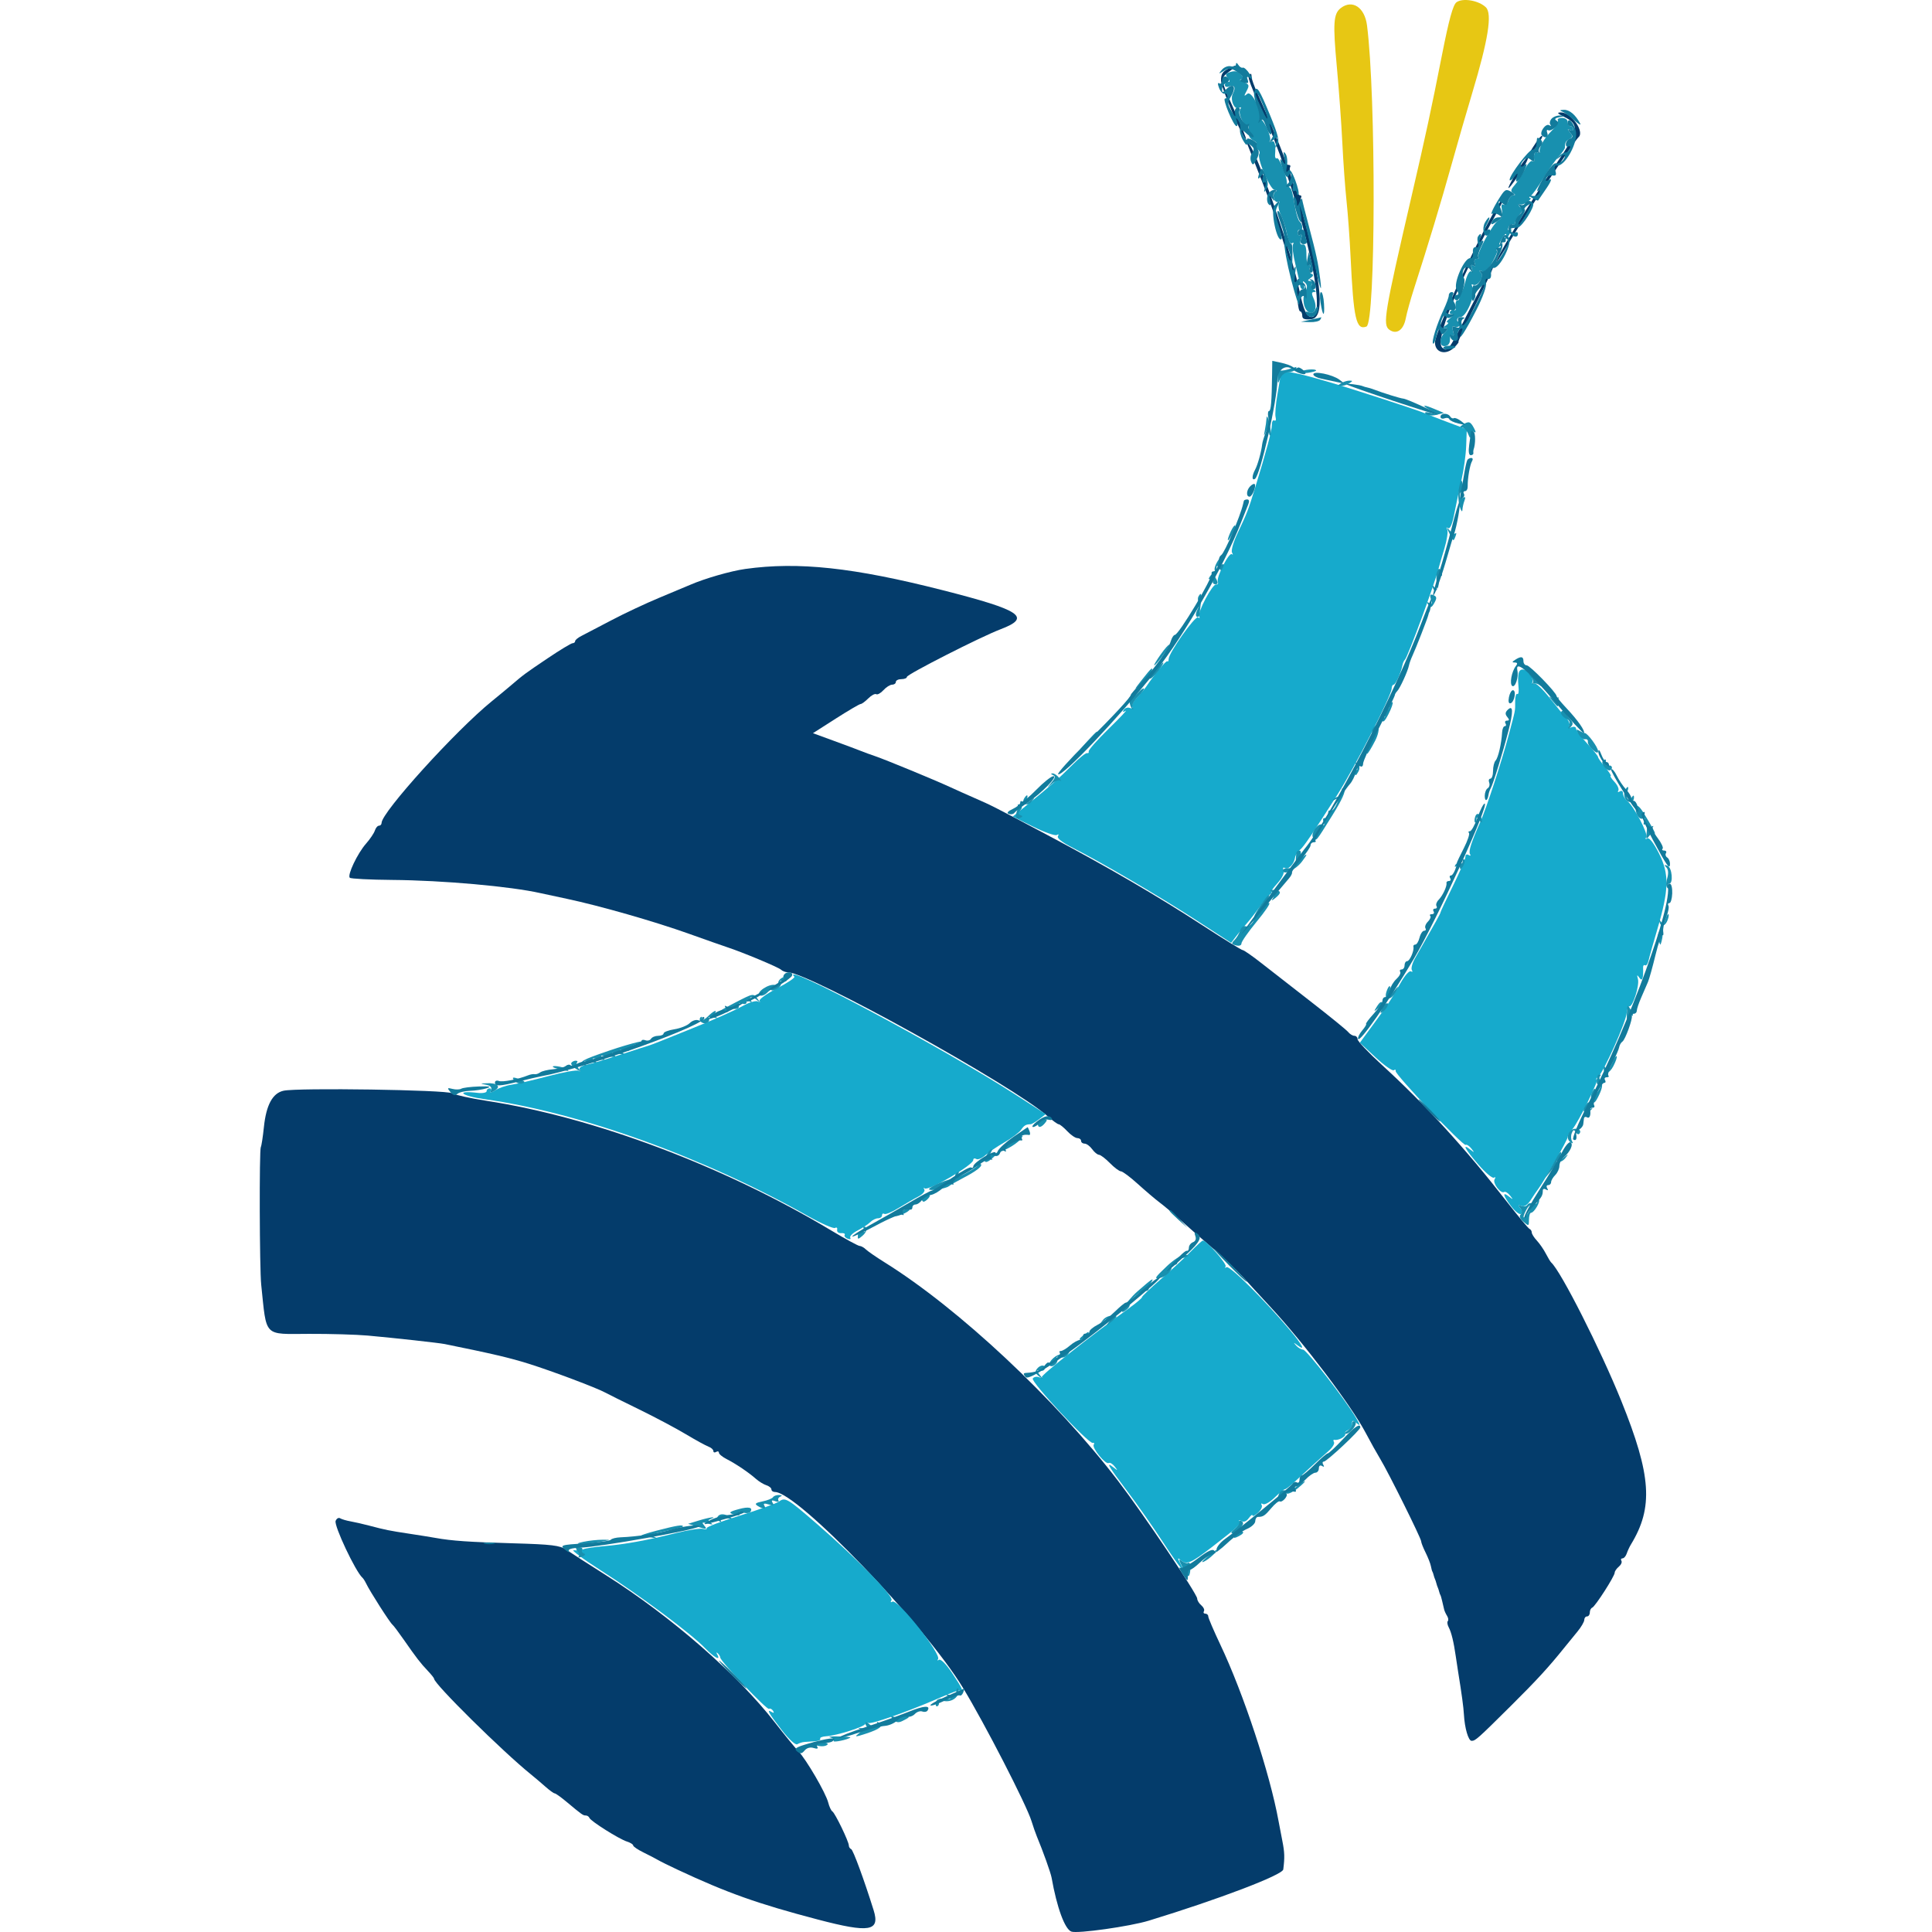 <svg xmlns="http://www.w3.org/2000/svg" version="1.1" xmlns:xlink="http://www.w3.org/1999/xlink" width="272.961" height="272.961" viewBox="0 0 272.961 272.961"><g transform="matrix(1,0,0,1,-75.385,-132.953)"><g id="svgg"><path id="path0" d="M248.828 142.704 C 248.091 143.084,247.864 143.497,247.901 144.383 C 247.948 145.483,251.130 152.907,251.427 152.609 C 251.502 152.534,250.775 150.730,249.812 148.600 C 247.741 144.024,247.744 144.041,249.121 143.014 C 250.354 142.094,250.240 141.974,248.828 142.704 M251.786 143.704 C 251.669 143.894,252.342 145.696,253.282 147.708 C 258.720 159.355,263.269 177.734,260.714 177.734 C 259.990 177.734,259.549 176.789,258.982 174.023 C 257.892 168.712,252.979 154.431,251.859 153.320 C 251.596 153.060,251.514 153.060,251.611 153.320 C 251.692 153.535,252.673 156.024,253.793 158.850 C 256.204 164.941,258.606 172.967,258.713 175.290 C 258.755 176.202,258.921 176.949,259.082 176.950 C 259.243 176.952,259.375 177.228,259.375 177.564 C 259.375 178.017,259.701 178.143,260.645 178.052 C 262.544 177.869,262.194 173.212,259.557 163.571 C 259.219 162.334,259.050 161.147,259.182 160.934 C 259.313 160.721,259.251 160.547,259.044 160.547 C 258.582 160.547,257.353 157.068,257.647 156.592 C 257.764 156.404,257.672 156.250,257.445 156.250 C 257.217 156.250,257.031 156.065,257.031 155.839 C 257.031 155.448,254.719 149.826,253.022 146.094 C 252.583 145.127,252.221 144.116,252.218 143.848 C 252.213 143.273,252.080 143.229,251.786 143.704 M296.392 149.474 C 298.587 150.556,298.439 151.402,295.236 156.117 C 291.159 162.118,286.419 169.922,286.852 169.922 C 286.941 169.922,288.028 168.208,289.268 166.113 C 291.310 162.664,297.840 152.820,298.402 152.344 C 299.310 151.575,297.367 148.821,295.928 148.837 C 295.293 148.844,295.394 148.983,296.392 149.474 M292.563 152.847 C 291.502 154.441,291.367 154.688,291.556 154.688 C 291.849 154.688,293.464 152.318,293.290 152.144 C 293.204 152.058,292.877 152.375,292.563 152.847 M290.129 156.506 C 288.761 158.684,288.023 160.246,288.866 159.180 C 290.081 157.642,291.442 155.374,291.258 155.191 C 291.156 155.088,290.648 155.680,290.129 156.506 M286.413 162.991 C 283.426 168.229,278.125 179.963,278.125 181.336 C 278.125 182.804,279.689 183.202,280.859 182.031 C 281.289 181.602,281.552 181.250,281.443 181.250 C 281.334 181.250,282.494 178.745,284.021 175.684 C 285.548 172.622,286.605 170.301,286.369 170.526 C 286.134 170.750,284.696 173.387,283.173 176.385 C 280.027 182.583,279.931 182.719,279.162 182.081 C 278.050 181.159,281.284 173.097,286.690 163.318 C 287.569 161.726,288.230 160.365,288.158 160.293 C 288.086 160.221,287.301 161.435,286.413 162.991 M180.688 213.337 C 178.606 213.629,174.957 214.681,172.852 215.597 C 172.422 215.784,170.488 216.594,168.555 217.397 C 166.621 218.200,163.545 219.646,161.719 220.611 C 159.893 221.577,158.004 222.563,157.523 222.804 C 157.041 223.045,156.645 223.374,156.644 223.535 C 156.642 223.696,156.480 223.828,156.283 223.828 C 156.087 223.828,154.517 224.777,152.794 225.936 C 149.575 228.103,149.362 228.260,147.592 229.774 C 147.020 230.264,145.793 231.279,144.866 232.031 C 139.762 236.171,129.297 247.721,129.297 249.215 C 129.297 249.432,129.133 249.609,128.933 249.609 C 128.732 249.609,128.470 249.917,128.349 250.293 C 128.228 250.669,127.666 251.504,127.099 252.148 C 125.890 253.523,124.429 256.591,124.804 256.966 C 124.948 257.109,127.643 257.247,130.794 257.273 C 137.945 257.330,147.520 258.184,151.758 259.142 C 152.188 259.239,153.857 259.598,155.469 259.939 C 160.107 260.922,167.841 263.135,172.691 264.868 C 175.142 265.744,177.588 266.604,178.125 266.779 C 180.248 267.470,185.373 269.610,185.723 269.951 C 185.927 270.150,186.349 270.313,186.660 270.313 C 189.603 270.313,218.455 286.286,223.377 290.640 C 224.096 291.276,224.813 291.797,224.970 291.797 C 225.126 291.797,225.667 292.236,226.172 292.773 C 226.676 293.311,227.322 293.750,227.607 293.750 C 227.892 293.750,228.125 293.926,228.125 294.141 C 228.125 294.355,228.350 294.531,228.625 294.531 C 228.900 294.531,229.378 294.883,229.688 295.313 C 229.997 295.742,230.432 296.099,230.653 296.105 C 230.874 296.111,231.567 296.638,232.194 297.276 C 232.821 297.915,233.524 298.440,233.757 298.444 C 233.989 298.447,235.059 299.246,236.133 300.220 C 237.207 301.194,238.600 302.378,239.228 302.851 C 239.856 303.324,241.087 304.357,241.963 305.147 C 242.838 305.937,244.873 307.717,246.484 309.102 C 248.096 310.487,250.107 312.390,250.955 313.330 C 251.802 314.270,253.560 316.185,254.861 317.587 C 259.648 322.742,266.292 331.524,268.340 335.404 C 269.005 336.664,269.924 338.311,270.382 339.063 C 271.513 340.918,276.172 350.295,276.172 350.715 C 276.172 350.900,276.452 351.614,276.795 352.301 C 277.137 352.987,277.476 353.849,277.546 354.216 C 277.617 354.583,277.710 354.927,277.753 354.980 C 277.797 355.034,277.876 355.254,277.930 355.469 C 277.983 355.684,278.071 355.947,278.125 356.055 C 278.179 356.162,278.267 356.426,278.320 356.641 C 278.374 356.855,278.462 357.119,278.516 357.227 C 278.569 357.334,278.657 357.598,278.711 357.813 C 278.765 358.027,278.844 358.247,278.887 358.301 C 278.931 358.354,279.047 358.750,279.146 359.180 C 279.245 359.609,279.368 360.137,279.420 360.352 C 279.472 360.566,279.659 360.974,279.835 361.256 C 280.012 361.539,280.057 361.870,279.936 361.991 C 279.814 362.113,279.876 362.513,280.073 362.882 C 280.442 363.571,280.775 364.945,281.067 366.992 C 281.160 367.637,281.306 368.604,281.393 369.141 C 281.905 372.295,282.158 374.159,282.215 375.195 C 282.320 377.111,282.845 378.906,283.299 378.906 C 283.839 378.906,284.150 378.629,288.867 373.945 C 292.502 370.336,294.181 368.507,296.393 365.751 C 296.879 365.145,297.714 364.121,298.248 363.477 C 298.781 362.832,299.218 362.085,299.218 361.816 C 299.219 361.548,299.395 361.328,299.609 361.328 C 299.824 361.328,300.000 361.079,300.000 360.775 C 300.000 360.470,300.153 360.163,300.340 360.091 C 300.762 359.930,303.516 355.641,303.516 355.145 C 303.516 354.946,303.777 354.566,304.097 354.300 C 304.417 354.035,304.583 353.662,304.465 353.471 C 304.347 353.281,304.416 353.125,304.619 353.125 C 304.821 353.125,305.090 352.817,305.217 352.441 C 305.343 352.065,305.607 351.494,305.804 351.172 C 309.005 345.928,308.702 341.416,304.439 330.859 C 301.503 323.591,295.920 312.563,294.551 311.328 C 294.432 311.221,294.087 310.652,293.785 310.065 C 293.482 309.478,292.911 308.650,292.516 308.226 C 292.120 307.802,291.797 307.286,291.797 307.080 C 291.797 306.874,291.654 306.647,291.480 306.576 C 291.306 306.504,289.864 304.775,288.276 302.734 C 282.415 295.202,276.774 289.027,270.609 283.394 C 268.730 281.678,267.192 280.054,267.191 279.785 C 267.189 279.517,266.987 279.297,266.742 279.297 C 266.497 279.297,266.102 279.057,265.863 278.764 C 265.625 278.471,263.321 276.594,260.744 274.593 C 258.167 272.593,254.979 270.108,253.660 269.072 C 252.342 268.035,251.126 267.188,250.959 267.188 C 250.793 267.188,248.267 265.634,245.348 263.734 C 238.831 259.496,231.910 255.463,223.438 250.969 C 215.560 246.791,215.504 246.762,213.086 245.707 C 212.012 245.238,210.430 244.530,209.570 244.133 C 207.403 243.133,200.444 240.263,199.023 239.784 C 198.379 239.567,197.500 239.246,197.070 239.071 C 196.641 238.896,194.928 238.255,193.265 237.647 L 190.241 236.541 193.461 234.482 C 195.231 233.350,196.812 232.423,196.973 232.422 C 197.134 232.422,197.624 232.064,198.061 231.626 C 198.499 231.189,199.002 230.921,199.181 231.031 C 199.359 231.141,199.819 230.884,200.204 230.460 C 200.588 230.035,201.139 229.688,201.428 229.688 C 201.717 229.688,201.953 229.512,201.953 229.297 C 201.953 229.082,202.305 228.906,202.734 228.906 C 203.164 228.906,203.516 228.763,203.516 228.588 C 203.516 228.229,213.958 222.917,216.735 221.863 C 221.179 220.176,219.703 219.176,208.594 216.345 C 195.972 213.129,188.176 212.289,180.688 213.337 M115.452 287.055 C 113.901 287.392,112.994 289.067,112.670 292.188 C 112.525 293.584,112.328 294.859,112.233 295.022 C 112.005 295.412,112.053 312.197,112.289 314.453 C 113.077 321.983,112.540 321.430,119.051 321.407 C 122.011 321.396,125.747 321.505,127.353 321.649 C 131.052 321.980,137.407 322.681,138.235 322.850 C 145.066 324.240,147.417 324.792,150.107 325.637 C 153.404 326.672,159.699 329.042,160.868 329.688 C 161.229 329.887,163.369 330.951,165.625 332.051 C 167.881 333.152,170.869 334.737,172.266 335.574 C 173.662 336.410,175.112 337.206,175.488 337.343 C 175.864 337.479,176.172 337.757,176.172 337.959 C 176.172 338.162,176.348 338.219,176.563 338.086 C 176.777 337.953,176.953 338.001,176.953 338.192 C 176.953 338.383,177.437 338.787,178.027 339.089 C 179.349 339.763,181.161 340.985,182.183 341.890 C 182.605 342.264,183.271 342.671,183.663 342.795 C 184.054 342.920,184.375 343.185,184.375 343.386 C 184.375 343.586,184.599 343.750,184.874 343.750 C 188.024 343.750,205.962 362.427,211.426 371.396 C 214.460 376.375,220.409 387.941,221.117 390.234 C 221.349 390.986,221.685 391.953,221.864 392.383 C 222.751 394.512,223.835 397.546,223.959 398.242 C 224.706 402.457,225.821 405.503,226.746 405.855 C 227.592 406.177,235.010 405.130,237.693 404.311 C 247.574 401.292,256.592 397.857,256.690 397.076 C 256.904 395.381,256.881 394.671,256.563 393.054 C 256.363 392.040,256.120 390.771,256.022 390.234 C 254.797 383.504,251.078 372.230,247.807 365.334 C 246.865 363.347,246.094 361.545,246.094 361.330 C 246.094 361.114,245.908 360.938,245.680 360.938 C 245.453 360.938,245.363 360.782,245.480 360.591 C 245.598 360.401,245.433 360.028,245.113 359.762 C 244.793 359.497,244.531 359.067,244.531 358.807 C 244.531 358.169,236.884 346.794,233.357 342.188 C 224.500 330.618,210.870 317.854,200.391 311.317 C 199.209 310.580,198.010 309.754,197.726 309.481 C 197.442 309.208,197.042 308.984,196.838 308.984 C 196.633 308.984,194.844 308.012,192.862 306.823 C 177.694 297.725,159.363 290.824,144.141 288.482 C 141.885 288.134,139.688 287.653,139.258 287.412 C 138.399 286.930,117.469 286.616,115.452 287.055 M122.804 347.836 C 122.550 348.496,125.630 355.021,126.591 355.859 C 126.714 355.967,126.941 356.318,127.095 356.641 C 127.637 357.777,130.480 362.223,130.840 362.500 C 130.980 362.607,131.701 363.566,132.442 364.631 C 134.226 367.194,134.791 367.927,135.840 369.031 C 136.323 369.541,136.719 370.039,136.719 370.139 C 136.719 370.862,146.372 380.395,150.391 383.642 C 150.928 384.075,151.849 384.857,152.438 385.379 C 153.027 385.901,153.619 386.328,153.754 386.328 C 153.888 386.328,154.637 386.862,155.417 387.514 C 157.636 389.368,157.757 389.453,158.154 389.453 C 158.360 389.453,158.587 389.606,158.659 389.793 C 158.834 390.252,162.864 392.791,163.965 393.136 C 164.448 393.288,164.844 393.536,164.844 393.687 C 164.844 393.839,165.503 394.286,166.309 394.681 C 167.114 395.075,168.037 395.555,168.359 395.747 C 168.682 395.939,169.912 396.548,171.094 397.101 C 178.158 400.403,182.375 401.903,190.924 404.150 C 198.245 406.075,199.750 405.822,198.813 402.828 C 197.462 398.511,195.919 394.315,195.643 394.206 C 195.461 394.134,195.313 393.904,195.313 393.693 C 195.313 393.139,193.369 389.114,192.987 388.879 C 192.810 388.769,192.546 388.205,192.400 387.625 C 192.063 386.281,189.297 381.531,188.167 380.355 C 187.693 379.861,186.214 378.051,184.880 376.333 C 179.574 369.495,170.194 361.321,160.938 355.467 C 158.467 353.905,155.972 352.301,155.393 351.904 C 154.508 351.296,153.334 351.153,147.972 351.000 C 141.681 350.821,139.204 350.650,136.914 350.236 C 136.270 350.119,134.600 349.852,133.203 349.641 C 130.406 349.220,129.829 349.103,127.538 348.497 C 126.679 348.270,125.496 348.000,124.909 347.897 C 124.322 347.794,123.661 347.599,123.441 347.463 C 123.221 347.327,122.934 347.495,122.804 347.836 " stroke="none" fill="#043c6b" fill-rule="evenodd"></path><path id="path1" d="M256.345 185.707 C 256.326 185.941,256.111 187.271,255.867 188.662 C 255.623 190.053,255.505 191.503,255.605 191.885 C 255.705 192.267,255.627 192.481,255.432 192.360 C 255.238 192.240,255.078 192.520,255.078 192.983 C 255.078 193.795,254.318 196.648,252.686 201.953 C 251.738 205.035,251.576 205.455,250.228 208.295 C 249.644 209.527,249.293 210.757,249.450 211.029 C 249.607 211.301,249.599 211.401,249.433 211.251 C 249.044 210.901,247.206 214.492,247.446 215.132 C 247.546 215.398,247.442 215.574,247.215 215.523 C 246.698 215.406,244.503 219.560,244.814 220.064 C 244.940 220.267,244.863 220.322,244.643 220.186 C 244.224 219.927,240.495 225.217,240.495 226.070 C 240.495 226.341,240.413 226.481,240.313 226.380 C 240.155 226.223,238.529 228.177,237.305 229.993 C 237.090 230.312,236.509 230.990,236.014 231.501 C 235.519 232.011,235.221 232.601,235.351 232.811 C 235.482 233.023,235.335 233.097,235.021 232.977 C 234.709 232.857,234.321 232.974,234.159 233.237 C 233.952 233.571,234.028 233.615,234.412 233.381 C 234.714 233.197,233.643 234.336,232.031 235.912 C 230.420 237.488,229.146 238.930,229.199 239.115 C 229.253 239.301,229.151 239.409,228.972 239.355 C 228.794 239.302,227.861 240.049,226.900 241.016 C 224.979 242.947,223.937 243.870,220.661 246.538 L 218.471 248.322 221.369 249.755 C 222.962 250.544,224.458 251.070,224.693 250.925 C 224.945 250.769,225.010 250.840,224.850 251.098 C 224.683 251.369,225.477 251.989,226.934 252.725 C 230.940 254.747,239.299 259.648,244.429 262.982 L 249.326 266.164 250.049 265.211 C 250.447 264.687,251.093 263.906,251.483 263.477 C 251.873 263.047,252.701 261.992,253.322 261.133 C 253.943 260.273,254.636 259.441,254.862 259.283 C 255.088 259.125,255.152 258.994,255.002 258.990 C 254.853 258.987,255.235 258.434,255.849 257.761 C 256.509 257.039,256.873 256.292,256.737 255.939 C 256.598 255.576,256.671 255.441,256.921 255.596 C 257.389 255.885,258.222 255.029,258.355 254.121 C 258.404 253.788,258.716 253.296,259.047 253.027 C 259.574 252.601,260.713 250.923,264.285 245.313 C 266.778 241.395,272.005 231.180,272.005 230.224 C 272.005 229.929,272.130 229.688,272.283 229.688 C 272.566 229.688,273.319 228.024,273.522 226.953 C 273.583 226.631,273.739 226.279,273.868 226.172 C 274.257 225.849,278.198 215.139,278.684 213.086 C 278.735 212.871,279.081 211.687,279.453 210.454 C 279.826 209.222,280.004 208.008,279.849 207.757 C 279.680 207.484,279.736 207.406,279.989 207.562 C 280.258 207.728,280.569 207.004,280.846 205.572 C 281.085 204.333,281.544 202.178,281.867 200.781 C 282.190 199.385,282.490 197.199,282.535 195.924 L 282.617 193.606 280.078 192.655 C 278.682 192.132,277.188 191.551,276.758 191.363 C 275.655 190.881,266.850 188.020,262.891 186.856 C 258.349 185.522,256.389 185.178,256.345 185.707 M289.984 227.932 C 289.860 228.255,289.829 229.121,289.915 229.857 C 290.001 230.593,289.932 231.109,289.762 231.004 C 289.592 230.899,289.453 231.351,289.453 232.008 C 289.453 233.519,289.549 233.024,288.477 237.030 C 287.487 240.731,285.400 247.107,284.552 249.023 C 283.241 251.986,282.837 253.239,283.071 253.617 C 283.218 253.856,283.136 253.911,282.873 253.748 C 282.615 253.589,282.422 253.701,282.422 254.012 C 282.422 254.311,281.631 256.158,280.664 258.119 C 279.697 260.079,278.906 261.762,278.906 261.858 C 278.906 262.014,278.271 263.157,275.335 268.287 C 274.928 268.999,274.713 269.773,274.858 270.007 C 275.002 270.242,274.943 270.323,274.726 270.189 C 274.508 270.055,273.861 270.775,273.286 271.789 C 271.870 274.290,271.577 274.737,269.400 277.701 L 267.511 280.273 269.719 282.331 C 270.933 283.463,272.095 284.285,272.301 284.158 C 272.507 284.030,272.627 284.081,272.568 284.269 C 272.429 284.713,282.104 294.923,282.457 294.705 C 282.604 294.614,282.964 294.846,283.257 295.219 C 283.738 295.834,283.724 295.847,283.105 295.362 C 281.891 294.410,282.377 295.312,284.241 297.472 C 285.242 298.631,286.236 299.471,286.450 299.339 C 286.677 299.199,286.716 299.297,286.546 299.574 C 286.226 300.091,287.414 301.662,287.899 301.362 C 288.060 301.262,288.432 301.486,288.725 301.860 C 289.207 302.474,289.193 302.488,288.574 302.003 C 287.587 301.229,287.734 301.870,288.893 303.388 C 289.444 304.111,290.068 304.595,290.279 304.465 C 290.521 304.315,290.491 304.020,290.198 303.667 C 289.823 303.215,289.852 303.153,290.345 303.342 C 290.747 303.496,291.201 303.197,291.667 302.472 C 292.057 301.864,292.514 301.191,292.682 300.977 C 293.432 300.015,296.875 293.976,296.875 293.621 C 296.875 293.403,297.166 292.904,297.522 292.511 C 298.379 291.564,301.504 285.162,300.988 285.411 C 300.767 285.518,300.854 285.372,301.181 285.088 C 301.971 284.400,305.140 277.301,305.215 276.050 C 305.247 275.508,305.416 275.095,305.589 275.130 C 306.075 275.230,307.041 272.170,306.802 271.289 C 306.630 270.655,306.667 270.618,307.000 271.094 C 307.411 271.681,307.584 271.203,307.528 269.633 C 307.518 269.367,307.646 269.233,307.812 269.336 C 307.978 269.438,308.199 269.129,308.304 268.648 C 308.408 268.167,308.961 266.196,309.533 264.267 C 311.191 258.677,311.242 256.440,309.779 253.542 C 309.028 252.055,308.401 251.245,308.130 251.413 C 307.861 251.578,307.801 251.507,307.973 251.228 C 308.272 250.744,306.254 246.907,305.271 246.092 C 304.950 245.825,304.688 245.355,304.688 245.046 C 304.688 244.722,304.497 244.603,304.237 244.764 C 303.981 244.922,303.891 244.872,304.028 244.651 C 304.161 244.435,303.918 243.881,303.487 243.419 C 303.056 242.956,302.814 242.578,302.949 242.578 C 303.084 242.578,302.739 242.037,302.183 241.376 C 301.627 240.715,301.170 240.056,301.167 239.911 C 301.164 239.767,300.461 238.894,299.605 237.971 C 298.748 237.049,298.047 236.107,298.047 235.879 C 298.047 235.650,297.774 235.568,297.441 235.696 C 297.071 235.838,296.934 235.767,297.090 235.515 C 297.230 235.288,297.063 234.807,296.719 234.446 C 296.374 234.084,295.289 232.775,294.308 231.536 C 293.327 230.298,292.357 229.388,292.151 229.515 C 291.946 229.642,291.819 229.601,291.870 229.424 C 292.205 228.261,290.404 226.837,289.984 227.932 M187.614 270.947 C 187.748 271.082,186.647 271.821,185.167 272.590 C 183.687 273.360,182.578 274.156,182.704 274.360 C 182.830 274.563,182.730 274.604,182.481 274.450 C 182.232 274.296,181.370 274.524,180.565 274.956 C 178.835 275.884,176.358 276.980,172.521 278.516 C 170.984 279.131,169.199 279.849,168.555 280.111 C 167.910 280.374,167.207 280.636,166.992 280.694 C 166.777 280.751,165.020 281.316,163.086 281.948 C 161.152 282.581,158.997 283.224,158.297 283.378 C 157.537 283.545,157.129 283.826,157.284 284.077 C 157.431 284.315,157.360 284.383,157.119 284.234 C 156.887 284.090,154.970 284.431,152.860 284.991 C 150.750 285.551,148.408 286.096,147.656 286.203 C 146.904 286.309,145.872 286.663,145.362 286.989 C 144.852 287.315,144.555 287.387,144.702 287.150 C 144.848 286.913,144.782 286.719,144.554 286.719 C 144.327 286.719,144.141 286.896,144.141 287.113 C 144.141 287.330,143.569 287.440,142.871 287.358 C 139.641 286.977,140.489 287.777,143.811 288.245 C 157.439 290.165,174.718 296.405,189.549 304.763 C 191.428 305.822,193.146 306.577,193.368 306.440 C 193.589 306.304,193.721 306.425,193.662 306.709 C 193.603 306.995,193.858 307.203,194.234 307.173 C 194.608 307.144,194.828 307.257,194.725 307.425 C 194.621 307.593,194.808 307.835,195.140 307.962 C 195.472 308.090,195.641 308.028,195.515 307.825 C 195.390 307.621,195.855 307.161,196.550 306.802 C 197.245 306.443,198.054 305.908,198.349 305.613 C 198.643 305.319,199.135 305.078,199.442 305.078 C 199.749 305.078,200.000 304.892,200.000 304.664 C 200.000 304.437,200.150 304.344,200.333 304.457 C 200.517 304.570,201.440 304.184,202.384 303.599 C 203.329 303.013,204.579 302.289,205.162 301.990 C 205.746 301.690,206.113 301.252,205.979 301.015 C 205.844 300.779,205.867 300.705,206.029 300.851 C 206.511 301.283,212.891 297.561,212.891 296.847 C 212.891 296.622,213.079 296.555,213.310 296.698 C 213.541 296.840,214.112 296.611,214.580 296.188 C 215.047 295.764,216.268 294.937,217.292 294.348 C 218.316 293.759,219.370 292.968,219.635 292.590 C 220.092 291.938,220.312 291.808,220.996 291.788 C 221.157 291.783,221.703 291.461,222.209 291.072 L 223.129 290.365 218.889 287.631 C 208.573 280.981,185.155 268.489,187.614 270.947 M243.555 309.838 C 242.695 310.716,240.804 312.463,239.351 313.720 C 237.899 314.977,236.718 316.105,236.728 316.226 C 236.738 316.347,235.967 317.008,235.014 317.696 C 229.432 321.721,222.361 327.309,222.576 327.524 C 222.715 327.663,222.543 327.667,222.196 327.533 C 221.848 327.400,221.445 327.482,221.300 327.716 C 221.005 328.193,229.187 336.976,229.768 336.807 C 229.971 336.748,230.034 336.865,229.909 337.067 C 229.630 337.519,231.591 339.920,232.023 339.654 C 232.194 339.548,232.573 339.767,232.866 340.141 C 233.348 340.756,233.333 340.769,232.715 340.284 C 231.545 339.367,231.942 340.056,234.639 343.622 C 236.073 345.519,238.362 348.784,239.724 350.879 C 242.011 354.393,243.251 355.900,242.137 353.809 C 241.719 353.023,241.736 352.985,242.294 353.445 C 243.045 354.065,243.742 353.752,246.671 351.482 C 250.430 348.570,250.734 348.286,250.503 347.912 C 250.365 347.690,250.479 347.665,250.780 347.851 C 251.101 348.049,251.485 347.899,251.817 347.446 C 252.107 347.050,252.344 346.874,252.344 347.056 C 252.344 347.238,252.691 347.072,253.116 346.688 C 253.540 346.304,253.777 345.810,253.641 345.591 C 253.505 345.370,253.586 345.310,253.823 345.456 C 254.059 345.602,254.795 345.190,255.460 344.540 C 256.124 343.891,256.779 343.359,256.915 343.359 C 257.050 343.359,257.616 342.939,258.171 342.424 C 260.498 340.268,262.098 338.814,263.066 337.977 C 263.632 337.487,263.986 336.912,263.854 336.698 C 263.722 336.484,263.759 336.341,263.936 336.380 C 264.493 336.504,265.629 335.870,265.430 335.547 C 265.325 335.377,265.502 335.137,265.823 335.014 C 266.144 334.891,266.406 334.499,266.406 334.144 C 266.406 333.587,266.497 333.572,267.065 334.034 C 267.616 334.482,267.600 334.357,266.967 333.267 C 265.564 330.849,259.965 323.633,259.492 323.633 C 259.234 323.633,258.795 323.378,258.516 323.066 C 258.077 322.576,258.101 322.569,258.691 323.016 C 259.909 323.937,259.419 322.987,257.520 320.745 C 253.916 316.491,249.118 311.735,248.682 311.984 C 248.440 312.122,248.378 312.085,248.544 311.903 C 248.818 311.601,245.826 308.177,245.329 308.223 C 245.212 308.233,244.414 308.960,243.555 309.838 M185.453 345.091 C 185.085 345.360,182.593 346.257,179.915 347.084 C 177.237 347.910,175.124 348.713,175.219 348.866 C 175.314 349.020,175.072 349.062,174.682 348.960 C 174.292 348.858,172.578 349.126,170.873 349.555 C 166.843 350.570,163.648 351.151,160.742 351.397 C 159.453 351.507,158.135 351.703,157.813 351.835 C 157.490 351.966,156.875 352.030,156.445 351.977 C 156.016 351.924,157.773 353.228,160.352 354.875 C 165.747 358.321,173.016 363.744,174.979 365.787 C 176.295 367.156,177.278 367.672,176.718 366.699 C 176.555 366.416,176.586 366.347,176.793 366.536 C 176.988 366.715,177.148 366.988,177.148 367.143 C 177.148 367.646,183.728 374.573,184.029 374.387 C 184.189 374.287,184.448 374.412,184.604 374.663 C 184.780 374.949,184.717 375.016,184.435 374.842 C 183.615 374.335,183.963 374.972,185.797 377.333 C 186.882 378.731,187.783 379.553,188.043 379.384 C 188.281 379.229,188.740 379.084,189.063 379.062 C 189.385 379.040,190.054 378.996,190.550 378.964 C 191.046 378.932,191.371 378.774,191.271 378.613 C 191.172 378.452,191.552 378.293,192.115 378.259 C 193.654 378.166,197.656 376.880,197.656 376.478 C 197.656 376.284,197.840 376.239,198.064 376.378 C 198.427 376.602,203.334 374.894,207.617 373.053 C 210.223 371.932,210.730 371.748,211.035 371.813 C 211.544 371.921,211.366 371.529,209.911 369.338 C 209.091 368.104,208.309 367.309,208.055 367.453 C 207.814 367.591,207.750 367.557,207.912 367.379 C 208.487 366.745,202.191 358.791,201.467 359.239 C 201.216 359.394,201.166 359.310,201.342 359.025 C 201.671 358.493,196.413 353.118,190.837 348.286 C 186.631 344.640,186.321 344.457,185.453 345.091 " stroke="none" fill="#16aacc" fill-rule="evenodd"></path><path id="path2" d="M281.157 133.279 C 280.672 133.644,280.097 135.731,279.133 140.625 C 277.598 148.422,276.842 151.936,274.801 160.742 C 270.969 177.281,270.711 178.832,271.677 179.539 C 272.689 180.278,273.687 179.586,273.998 177.930 C 274.141 177.167,274.667 175.272,275.168 173.720 C 277.214 167.374,278.958 161.608,280.453 156.250 C 281.323 153.135,282.643 148.564,283.388 146.094 C 285.644 138.606,286.238 134.888,285.319 133.990 C 284.318 133.011,282.033 132.621,281.157 133.279 M264.814 134.094 C 263.778 134.895,263.688 136.234,264.255 142.354 C 264.555 145.592,264.906 150.439,265.035 153.125 C 265.165 155.811,265.431 159.502,265.626 161.328 C 265.822 163.154,266.080 166.713,266.200 169.236 C 266.619 178.037,266.986 179.649,268.446 179.089 C 269.754 178.587,269.811 146.549,268.522 136.534 C 268.194 133.983,266.446 132.834,264.814 134.094 " stroke="none" fill="#e7c714" fill-rule="evenodd"></path><path id="path3" d="M248.909 143.233 C 248.522 143.388,248.510 143.563,248.860 143.983 C 249.188 144.379,249.192 144.531,248.876 144.531 C 248.635 144.531,248.438 144.726,248.438 144.964 C 248.438 145.201,248.684 145.301,248.985 145.186 C 249.774 144.883,250.034 145.301,249.582 146.145 C 249.115 147.018,249.804 148.605,250.471 148.193 C 250.743 148.025,250.790 148.107,250.600 148.414 C 250.260 148.964,251.126 150.856,251.587 150.571 C 251.751 150.470,251.836 150.833,251.776 151.379 C 251.704 152.037,251.921 152.508,252.421 152.776 C 252.998 153.084,253.073 153.303,252.741 153.703 C 252.419 154.091,252.428 154.303,252.776 154.518 C 253.093 154.714,253.143 154.643,252.930 154.297 C 252.719 153.956,252.766 153.880,253.071 154.068 C 253.323 154.224,253.428 154.513,253.305 154.712 C 252.935 155.311,254.827 159.751,255.469 159.791 C 255.807 159.812,255.866 159.905,255.608 160.011 C 255.362 160.111,255.250 160.535,255.359 160.952 C 255.468 161.369,255.741 161.597,255.964 161.459 C 256.206 161.309,256.253 161.398,256.080 161.678 C 255.920 161.937,256.054 162.711,256.378 163.399 C 256.702 164.086,257.088 165.306,257.237 166.110 C 257.398 166.978,257.673 167.469,257.916 167.319 C 258.142 167.179,258.209 167.253,258.065 167.485 C 257.923 167.716,258.084 169.017,258.423 170.378 C 258.762 171.738,259.057 173.071,259.077 173.340 C 259.098 173.608,259.280 173.828,259.482 173.828 C 259.684 173.828,259.732 173.521,259.589 173.145 C 259.393 172.630,259.440 172.571,259.779 172.907 C 260.113 173.238,260.116 173.564,259.792 174.169 C 259.269 175.146,259.614 176.811,260.402 177.114 C 261.184 177.414,261.520 176.318,260.997 175.170 C 260.666 174.443,260.677 174.217,261.044 174.213 C 261.380 174.209,261.362 174.105,260.985 173.866 C 260.689 173.678,260.568 173.329,260.715 173.091 C 260.863 172.852,260.754 172.654,260.472 172.650 C 260.096 172.646,260.116 172.534,260.547 172.230 C 260.966 171.934,261.000 171.761,260.666 171.625 C 260.410 171.520,260.308 171.153,260.440 170.809 C 260.572 170.465,260.518 170.285,260.320 170.407 C 260.123 170.530,259.961 169.899,259.961 169.006 C 259.961 167.865,259.807 167.415,259.443 167.490 C 259.079 167.566,259.005 167.348,259.192 166.758 C 259.348 166.267,259.306 166.012,259.091 166.145 C 258.889 166.270,258.724 166.124,258.724 165.820 C 258.724 165.517,258.870 165.359,259.049 165.470 C 259.229 165.581,259.375 165.407,259.375 165.085 C 259.375 164.763,259.222 164.405,259.036 164.290 C 258.849 164.174,258.561 163.329,258.395 162.411 C 257.924 159.805,257.884 159.663,257.546 159.414 C 257.370 159.285,257.220 159.004,257.212 158.789 C 257.173 157.783,256.097 155.127,255.802 155.309 C 255.619 155.422,255.498 155.196,255.531 154.808 C 255.656 153.366,255.468 152.689,255.018 152.967 C 254.759 153.127,254.672 153.075,254.814 152.846 C 254.949 152.627,254.737 151.781,254.341 150.967 C 253.945 150.154,253.538 149.647,253.437 149.842 C 253.336 150.036,253.305 149.979,253.369 149.716 C 253.642 148.584,252.210 145.719,251.616 146.208 C 251.123 146.615,251.109 146.557,251.516 145.795 C 251.932 145.014,251.881 144.867,251.091 144.550 C 250.599 144.352,250.437 144.179,250.731 144.165 C 251.164 144.145,251.173 144.027,250.781 143.555 C 250.285 142.956,249.805 142.874,248.909 143.233 M295.488 149.967 C 295.609 150.164,295.214 150.823,294.609 151.432 C 293.506 152.542,292.782 153.822,292.916 154.424 C 292.956 154.601,292.808 154.634,292.588 154.498 C 292.222 154.272,292.012 154.798,292.151 155.595 C 292.182 155.773,292.052 155.822,291.862 155.704 C 291.672 155.587,291.185 156.141,290.778 156.934 C 290.372 157.728,289.731 158.723,289.355 159.146 C 288.829 159.737,288.784 159.986,289.160 160.225 C 289.513 160.449,289.520 160.537,289.186 160.541 C 288.932 160.544,288.612 160.901,288.475 161.334 C 288.337 161.767,288.036 162.004,287.806 161.862 C 287.531 161.692,287.456 161.963,287.587 162.651 C 287.729 163.394,287.588 163.806,287.103 164.066 C 286.311 164.490,283.898 168.924,284.262 169.288 C 284.396 169.422,284.281 169.531,284.008 169.531 C 283.719 169.531,283.608 169.785,283.743 170.137 C 283.895 170.534,283.819 170.647,283.523 170.464 C 283.218 170.276,283.154 170.403,283.328 170.855 C 283.477 171.243,283.427 171.427,283.209 171.292 C 283.002 171.165,282.632 171.856,282.387 172.830 C 282.141 173.803,281.787 174.505,281.600 174.389 C 281.412 174.273,281.364 174.451,281.492 174.784 C 281.620 175.118,281.540 175.391,281.314 175.391 C 281.089 175.391,280.973 175.747,281.057 176.182 C 281.141 176.618,281.055 176.879,280.866 176.762 C 280.677 176.645,280.412 176.728,280.277 176.947 C 280.142 177.165,280.252 177.344,280.520 177.344 C 280.789 177.344,280.667 177.602,280.250 177.917 C 279.833 178.233,279.668 178.499,279.883 178.509 C 280.098 178.519,280.010 178.698,279.688 178.906 C 279.255 179.186,279.236 179.286,279.618 179.291 C 280.005 179.295,279.981 179.450,279.520 179.911 C 278.675 180.756,278.719 181.991,279.590 181.855 C 280.001 181.791,280.262 181.423,280.245 180.933 C 280.229 180.484,280.379 180.218,280.579 180.342 C 280.789 180.471,280.832 180.216,280.680 179.739 C 280.483 179.117,280.557 178.965,280.979 179.126 C 281.288 179.245,281.648 179.060,281.781 178.713 C 281.921 178.348,281.861 178.184,281.636 178.323 C 281.424 178.454,281.250 178.376,281.250 178.148 C 281.250 177.921,281.480 177.734,281.761 177.734 C 282.558 177.734,283.938 174.429,283.481 173.613 C 283.250 173.200,283.248 173.028,283.475 173.169 C 284.103 173.557,285.158 172.034,284.630 171.501 C 284.289 171.158,284.327 171.103,284.785 171.278 C 285.205 171.438,285.660 171.028,286.275 169.934 C 286.761 169.068,287.027 168.359,286.864 168.359 C 286.702 168.359,286.911 168.083,287.328 167.744 C 287.745 167.406,287.849 167.252,287.559 167.401 C 287.134 167.620,287.117 167.512,287.475 166.844 C 287.719 166.388,288.010 166.016,288.123 166.016 C 288.235 166.016,288.219 166.191,288.086 166.406 C 287.953 166.621,287.937 166.797,288.049 166.797 C 288.162 166.797,288.453 166.424,288.697 165.968 C 289.002 165.398,289.008 165.222,288.715 165.403 C 288.451 165.566,288.378 165.438,288.522 165.062 C 288.649 164.729,288.911 164.555,289.103 164.674 C 289.296 164.793,289.453 164.671,289.453 164.404 C 289.453 164.136,289.849 163.482,290.332 162.950 C 290.815 162.419,291.003 162.103,290.750 162.248 C 290.496 162.394,290.161 162.307,290.006 162.055 C 289.850 161.804,289.884 161.698,290.081 161.819 C 290.277 161.941,290.778 161.792,291.192 161.489 C 291.607 161.186,291.781 160.935,291.579 160.932 C 291.376 160.928,291.408 160.796,291.648 160.639 C 291.888 160.481,292.674 159.385,293.394 158.203 C 294.114 157.021,295.103 155.617,295.593 155.082 C 296.083 154.547,296.484 153.976,296.484 153.813 C 296.484 153.082,296.575 152.910,297.120 152.605 C 297.601 152.336,297.613 152.174,297.190 151.651 C 296.811 151.184,296.805 151.097,297.168 151.315 C 297.437 151.477,297.656 151.422,297.656 151.195 C 297.656 150.967,297.480 150.781,297.266 150.781 C 297.051 150.781,296.875 150.518,296.875 150.195 C 296.875 149.864,296.525 149.609,296.071 149.609 C 295.628 149.609,295.366 149.770,295.488 149.967 M257.349 185.149 C 256.772 185.324,256.200 185.367,256.079 185.246 C 255.958 185.125,255.871 185.539,255.884 186.165 C 255.907 187.238,255.930 187.253,256.262 186.426 C 256.461 185.931,256.952 185.547,257.386 185.547 C 257.810 185.547,258.266 185.371,258.398 185.156 C 258.531 184.941,258.586 184.781,258.519 184.799 C 258.453 184.818,257.926 184.975,257.349 185.149 M259.223 185.476 C 259.115 185.652,259.544 185.720,260.177 185.627 C 260.810 185.534,261.328 185.390,261.328 185.307 C 261.328 185.010,259.417 185.163,259.223 185.476 M264.844 187.109 C 264.323 187.446,264.323 187.488,264.844 187.488 C 265.166 187.488,265.693 187.318,266.016 187.109 C 266.536 186.773,266.536 186.731,266.016 186.731 C 265.693 186.731,265.166 186.901,264.844 187.109 M277.344 190.859 L 278.320 191.455 277.385 191.257 C 276.762 191.125,276.580 191.190,276.840 191.450 C 277.055 191.664,277.717 191.718,278.311 191.569 L 279.392 191.298 278.128 190.766 C 276.473 190.070,276.121 190.112,277.344 190.859 M254.331 191.992 C 254.306 192.422,254.197 193.213,254.088 193.750 C 253.916 194.601,253.938 194.626,254.261 193.945 C 254.617 193.197,254.634 193.195,254.660 193.913 C 254.675 194.325,254.778 194.571,254.889 194.460 C 255.000 194.349,254.930 193.573,254.733 192.735 C 254.536 191.897,254.355 191.563,254.331 191.992 M282.031 192.969 C 281.621 193.234,281.596 193.349,281.946 193.353 C 282.222 193.357,282.606 193.755,282.800 194.238 C 283.085 194.946,283.158 194.980,283.178 194.411 C 283.193 194.000,283.383 193.815,283.633 193.969 C 283.935 194.156,283.931 193.989,283.619 193.407 C 283.125 192.484,282.884 192.417,282.031 192.969 M281.493 202.051 C 281.364 202.749,281.417 203.848,281.611 204.492 C 281.805 205.137,281.979 205.371,281.998 205.012 C 282.016 204.654,282.149 204.054,282.293 203.679 C 282.471 203.214,282.409 203.087,282.098 203.279 C 281.821 203.450,281.641 203.313,281.641 202.930 C 281.641 202.582,281.791 202.391,281.975 202.504 C 282.159 202.618,282.226 202.277,282.125 201.746 C 281.882 200.476,281.774 200.528,281.493 202.051 M249.282 208.025 C 248.628 209.461,248.753 209.767,249.460 208.462 C 249.791 207.852,249.988 207.280,249.899 207.190 C 249.809 207.101,249.532 207.476,249.282 208.025 M280.109 208.203 C 280.732 209.511,280.725 209.507,281.027 208.720 C 281.172 208.341,281.168 208.155,281.016 208.307 C 280.865 208.458,280.495 208.277,280.193 207.904 C 279.709 207.307,279.699 207.342,280.109 208.203 M247.248 212.533 C 247.008 212.982,246.914 213.450,247.039 213.575 C 247.163 213.700,247.268 213.553,247.272 213.249 C 247.276 212.797,247.338 212.791,247.608 213.216 C 247.872 213.633,247.987 213.610,248.183 213.098 C 248.346 212.674,248.277 212.553,247.976 212.739 C 247.674 212.926,247.606 212.803,247.773 212.369 C 248.126 211.449,247.768 211.561,247.248 212.533 M278.402 213.794 C 278.294 214.076,278.289 214.824,278.391 215.454 C 278.541 216.380,278.490 216.488,278.126 216.016 C 277.818 215.615,277.718 215.594,277.812 215.947 C 278.057 216.872,278.713 216.242,278.654 215.139 C 278.622 214.549,278.752 214.162,278.942 214.280 C 279.132 214.398,279.183 214.221,279.055 213.887 C 278.771 213.148,278.657 213.131,278.402 213.794 M246.252 214.513 C 246.066 214.814,246.146 214.857,246.490 214.645 C 246.855 214.420,246.941 214.498,246.783 214.910 C 246.652 215.251,246.778 215.495,247.086 215.495 C 247.477 215.495,247.515 215.309,247.231 214.779 C 246.783 213.942,246.630 213.901,246.252 214.513 M244.727 217.188 C 244.594 217.402,244.592 217.750,244.722 217.961 C 244.852 218.171,244.774 218.688,244.548 219.109 C 244.323 219.530,244.285 219.965,244.465 220.076 C 244.645 220.187,244.819 220.066,244.853 219.807 C 245.225 216.927,245.201 216.420,244.727 217.188 M277.555 217.630 C 277.748 218.238,277.688 218.377,277.325 218.153 C 277.005 217.955,276.930 218.006,277.111 218.299 C 277.492 218.915,277.642 218.870,278.104 218.008 C 278.408 217.440,278.359 217.211,277.897 217.034 C 277.427 216.853,277.351 216.986,277.555 217.630 M239.359 225.434 C 238.770 226.269,238.366 226.953,238.460 226.953 C 238.740 226.953,240.748 224.210,240.582 224.056 C 240.498 223.978,239.948 224.598,239.359 225.434 M238.673 227.637 C 238.193 228.246,237.920 228.415,238.042 228.027 C 238.358 227.021,238.161 227.167,236.716 229.004 C 235.581 230.447,235.551 230.536,236.487 229.688 C 237.079 229.150,237.681 228.770,237.824 228.841 C 237.968 228.913,238.504 228.430,239.015 227.767 C 239.526 227.105,239.848 226.563,239.731 226.563 C 239.614 226.563,239.138 227.046,238.673 227.637 M291.746 228.649 C 291.985 228.938,292.050 229.333,291.891 229.528 C 291.732 229.723,291.761 229.753,291.956 229.593 C 292.151 229.434,292.591 229.517,292.933 229.777 C 293.275 230.037,293.129 229.772,292.608 229.187 C 291.657 228.121,290.931 227.667,291.746 228.649 M236.143 230.848 C 235.758 231.274,235.320 231.547,235.171 231.454 C 234.784 231.215,234.942 232.735,235.341 233.098 C 235.523 233.263,235.547 233.180,235.393 232.913 C 235.231 232.631,235.540 232.002,236.135 231.407 C 236.697 230.845,237.086 230.316,237.000 230.230 C 236.914 230.144,236.529 230.422,236.143 230.848 M294.689 231.940 C 295.593 233.000,295.528 233.000,295.580 231.934 C 295.604 231.450,295.536 231.282,295.430 231.559 C 295.273 231.969,295.115 231.970,294.591 231.566 C 294.143 231.220,294.173 231.335,294.689 231.940 M271.687 232.789 C 271.545 233.238,271.267 233.506,271.070 233.384 C 270.873 233.262,270.828 233.463,270.969 233.833 C 271.143 234.285,271.079 234.412,270.774 234.223 C 270.471 234.036,270.405 234.161,270.574 234.603 C 270.774 235.123,270.985 234.955,271.575 233.805 C 271.986 233.004,272.238 232.264,272.134 232.160 C 272.031 232.057,271.830 232.340,271.687 232.789 M295.966 233.824 C 296.069 234.094,296.422 234.418,296.750 234.543 C 297.129 234.689,297.252 235.020,297.088 235.453 C 296.883 235.991,296.929 236.033,297.311 235.654 C 297.694 235.274,297.658 235.025,297.138 234.450 C 296.778 234.052,296.571 233.637,296.679 233.529 C 296.787 233.422,296.628 233.333,296.326 233.333 C 296.025 233.333,295.862 233.554,295.966 233.824 M269.296 236.003 C 269.185 236.182,269.200 236.499,269.329 236.707 C 269.458 236.916,269.288 237.619,268.951 238.270 C 268.615 238.921,268.429 239.453,268.538 239.453 C 268.647 239.453,269.167 238.604,269.694 237.565 C 270.531 235.912,270.187 234.560,269.296 236.003 M298.410 236.668 C 298.653 237.121,299.066 237.450,299.328 237.398 C 299.590 237.347,299.768 237.503,299.723 237.746 C 299.677 237.989,299.985 238.500,300.406 238.881 C 300.908 239.335,301.172 239.406,301.172 239.087 C 301.172 238.546,299.686 236.527,299.281 236.517 C 299.139 236.514,298.786 236.361,298.496 236.177 C 298.069 235.906,298.052 235.999,298.410 236.668 M229.077 237.598 L 227.930 238.867 229.199 237.720 C 230.383 236.650,230.648 236.328,230.347 236.328 C 230.279 236.328,229.708 236.899,229.077 237.598 M301.826 240.491 C 301.531 240.787,302.270 241.797,302.782 241.797 C 302.971 241.797,303.125 241.621,303.125 241.406 C 303.125 241.191,302.905 241.060,302.637 241.113 C 302.368 241.167,302.192 240.991,302.246 240.723 C 302.355 240.181,302.214 240.103,301.826 240.491 M267.035 241.177 C 267.233 241.696,267.182 241.839,266.868 241.645 C 266.566 241.459,266.498 241.581,266.664 242.015 C 266.895 242.615,266.941 242.614,267.286 241.997 C 267.536 241.551,267.509 241.182,267.205 240.880 C 266.860 240.539,266.819 240.610,267.035 241.177 M224.145 242.454 C 224.540 242.612,224.496 242.851,223.950 243.498 C 223.249 244.328,223.250 244.330,224.055 243.651 C 224.502 243.275,225.024 243.099,225.214 243.261 C 225.404 243.422,225.325 243.247,225.037 242.871 C 224.749 242.495,224.316 242.201,224.073 242.218 C 223.819 242.236,223.849 242.336,224.145 242.454 M264.978 244.773 C 265.012 245.167,264.834 245.493,264.583 245.498 C 264.333 245.504,263.981 245.668,263.802 245.863 C 263.613 246.070,263.681 246.101,263.965 245.938 C 264.561 245.595,264.585 245.898,264.043 246.912 C 263.817 247.333,263.486 247.587,263.306 247.476 C 263.126 247.365,263.003 247.580,263.032 247.953 C 263.062 248.327,262.873 248.591,262.612 248.540 C 262.319 248.483,262.232 248.694,262.385 249.092 C 262.544 249.507,262.479 249.642,262.202 249.472 C 261.612 249.107,260.436 250.827,260.935 251.325 C 261.402 251.793,261.208 252.023,263.653 248.098 C 264.993 245.945,265.557 244.697,265.303 244.443 C 265.048 244.189,264.938 244.302,264.978 244.773 M304.918 244.776 C 304.784 245.126,304.873 245.651,305.116 245.944 C 305.600 246.527,306.253 246.318,306.244 245.582 C 306.240 245.271,306.127 245.293,305.902 245.647 C 305.468 246.332,304.989 245.610,305.314 244.762 C 305.445 244.420,305.464 244.141,305.357 244.141 C 305.250 244.141,305.052 244.427,304.918 244.776 M220.096 245.737 C 219.611 246.522,220.548 246.948,221.130 246.208 C 221.642 245.556,221.627 245.548,220.923 246.094 C 220.235 246.626,220.190 246.618,220.422 245.996 C 220.707 245.237,220.504 245.077,220.096 245.737 M219.177 246.748 C 219.208 246.925,219.199 247.158,219.157 247.266 C 218.775 248.246,218.892 248.749,219.452 248.534 C 219.880 248.370,219.924 248.243,219.593 248.133 C 219.238 248.014,219.222 247.833,219.534 247.458 C 219.836 247.093,219.838 246.869,219.541 246.685 C 219.310 246.543,219.146 246.571,219.177 246.748 M306.541 246.940 C 306.275 247.687,306.990 248.900,307.508 248.580 C 307.796 248.402,307.857 248.539,307.688 248.980 C 307.537 249.373,307.588 249.553,307.812 249.415 C 308.039 249.274,308.133 249.692,308.044 250.455 C 307.916 251.550,307.964 251.637,308.381 251.067 C 308.648 250.702,308.991 250.527,309.143 250.679 C 309.483 251.020,308.647 249.471,307.546 247.722 C 307.024 246.892,306.660 246.609,306.541 246.940 M283.834 248.265 C 283.692 248.636,283.667 249.032,283.780 249.144 C 283.892 249.257,283.987 249.100,283.990 248.796 C 283.995 248.340,284.063 248.346,284.375 248.828 C 284.583 249.150,284.754 249.238,284.754 249.023 C 284.754 248.111,284.100 247.572,283.834 248.265 M258.544 253.418 C 258.517 253.579,258.473 254.150,258.447 254.688 C 258.409 255.441,258.198 255.653,257.520 255.617 C 257.036 255.592,256.641 255.722,256.641 255.908 C 256.641 256.705,258.436 255.874,259.352 254.652 C 260.076 253.688,260.143 253.482,259.595 253.906 C 258.907 254.439,258.861 254.430,259.094 253.809 C 259.235 253.433,259.180 253.125,258.972 253.125 C 258.764 253.125,258.572 253.257,258.544 253.418 M282.031 254.645 C 282.031 254.909,281.868 255.023,281.668 254.899 C 281.468 254.776,281.177 254.881,281.021 255.132 C 280.845 255.418,280.908 255.485,281.190 255.311 C 281.442 255.155,281.646 255.257,281.653 255.543 C 281.660 255.846,281.834 255.763,282.079 255.342 C 282.307 254.950,282.389 254.525,282.262 254.398 C 282.135 254.271,282.031 254.382,282.031 254.645 M310.801 255.485 C 311.095 255.781,311.139 256.329,310.928 257.066 C 310.720 257.789,310.756 258.286,311.027 258.454 C 311.278 258.609,311.336 258.532,311.170 258.263 C 311.017 258.015,311.034 257.812,311.207 257.812 C 311.826 257.810,311.619 255.514,310.978 255.270 C 310.504 255.090,310.461 255.142,310.801 255.485 M255.035 258.958 C 255.363 259.161,255.445 259.493,255.248 259.820 C 254.981 260.263,255.038 260.263,255.589 259.815 C 256.481 259.092,256.421 258.773,255.376 258.694 C 254.754 258.647,254.656 258.724,255.035 258.958 M253.516 260.814 C 252.979 261.602,252.566 262.348,252.598 262.471 C 252.748 263.039,251.884 264.011,251.397 263.824 C 251.073 263.700,250.748 263.943,250.596 264.423 C 250.455 264.867,250.094 265.476,249.793 265.776 C 249.325 266.244,249.357 266.351,250.014 266.523 C 250.465 266.641,250.781 266.529,250.781 266.250 C 250.781 265.990,251.752 264.600,252.938 263.162 C 254.125 261.724,254.921 260.547,254.708 260.547 C 254.496 260.547,254.423 260.283,254.546 259.961 C 254.918 258.992,254.548 259.298,253.516 260.814 M310.651 262.924 C 310.486 263.557,310.357 263.622,310.072 263.217 C 309.772 262.789,309.731 262.789,309.843 263.213 C 310.049 263.991,310.665 263.835,311.003 262.920 C 311.168 262.474,311.204 262.109,311.084 262.109 C 310.963 262.109,310.769 262.476,310.651 262.924 M309.682 265.495 C 309.778 265.996,309.904 266.406,309.961 266.406 C 310.018 266.406,310.144 265.996,310.239 265.495 C 310.341 264.964,310.225 264.583,309.961 264.583 C 309.697 264.583,309.581 264.964,309.682 265.495 M185.832 271.130 C 185.451 271.351,185.253 271.716,185.392 271.941 C 185.549 272.194,185.367 272.264,184.912 272.124 C 184.065 271.864,182.085 273.183,182.728 273.581 C 182.955 273.721,183.418 273.557,183.758 273.218 C 184.097 272.878,184.375 272.707,184.375 272.837 C 184.375 272.968,184.731 272.884,185.167 272.650 C 185.605 272.416,185.838 272.031,185.689 271.789 C 185.519 271.514,185.635 271.435,186.004 271.576 C 186.352 271.710,186.589 271.579,186.589 271.252 C 186.589 270.950,186.574 270.708,186.556 270.715 C 186.538 270.722,186.212 270.908,185.832 271.130 M271.330 272.887 C 270.746 274.409,271.939 274.445,272.680 272.927 C 273.048 272.176,272.997 272.190,272.267 273.047 C 271.460 273.995,271.443 273.998,271.682 273.145 C 271.962 272.144,271.691 271.945,271.330 272.887 M179.199 274.634 C 176.715 275.917,176.619 276.004,177.706 276.004 C 178.120 276.004,178.373 275.867,178.269 275.698 C 178.165 275.530,178.485 275.435,178.981 275.489 C 179.573 275.553,179.844 275.402,179.769 275.050 C 179.697 274.708,179.874 274.598,180.257 274.745 C 180.589 274.872,180.859 274.795,180.859 274.574 C 180.859 274.353,181.062 274.298,181.310 274.451 C 181.590 274.624,181.655 274.559,181.483 274.279 C 181.111 273.678,181.735 273.703,182.423 274.316 C 182.888 274.732,182.893 274.703,182.453 274.121 C 181.803 273.262,181.883 273.249,179.199 274.634 M269.955 275.094 C 269.436 275.929,269.445 275.945,270.128 275.391 C 270.787 274.855,270.825 274.868,270.572 275.544 C 270.336 276.171,270.384 276.208,270.889 275.789 C 271.525 275.261,271.725 274.414,271.127 274.784 C 270.931 274.906,270.710 274.826,270.638 274.608 C 270.565 274.390,270.258 274.608,269.955 275.094 M305.225 276.270 C 305.199 276.968,305.256 277.229,305.353 276.851 C 305.449 276.472,305.708 276.274,305.928 276.410 C 306.168 276.558,306.151 276.325,305.885 275.828 C 305.309 274.753,305.282 274.771,305.225 276.270 M175.391 276.563 C 174.961 276.992,174.609 277.139,174.609 276.888 C 174.609 276.637,174.504 276.538,174.375 276.667 C 173.965 277.076,174.611 277.709,175.206 277.481 C 175.520 277.361,175.668 277.086,175.535 276.870 C 175.385 276.629,175.648 276.568,176.221 276.712 C 176.731 276.841,176.928 276.845,176.658 276.721 C 176.388 276.597,176.266 276.335,176.388 276.139 C 176.777 275.510,176.197 275.756,175.391 276.563 M161.453 281.388 C 157.567 282.720,157.121 282.971,157.847 283.420 C 158.171 283.620,158.223 283.551,158.010 283.207 C 157.768 282.815,157.955 282.759,158.828 282.963 C 159.711 283.169,159.832 283.131,159.375 282.793 C 158.917 282.453,159.045 282.411,159.961 282.597 C 160.879 282.784,161.006 282.742,160.547 282.401 C 160.092 282.063,160.268 282.017,161.328 282.193 C 162.367 282.366,162.555 282.320,162.109 281.999 C 161.659 281.675,161.795 281.633,162.695 281.816 C 163.614 282.003,163.741 281.961,163.281 281.619 C 162.803 281.262,162.856 281.218,163.575 281.375 C 164.058 281.481,164.365 281.423,164.256 281.247 C 164.147 281.070,164.542 280.749,165.134 280.533 C 167.802 279.559,164.662 280.288,161.453 281.388 M303.119 283.217 C 302.755 284.096,302.528 284.287,302.291 283.913 C 302.066 283.557,301.963 283.542,301.959 283.864 C 301.946 284.889,302.738 284.720,303.332 283.570 C 303.680 282.899,303.887 282.272,303.792 282.178 C 303.698 282.083,303.395 282.551,303.119 283.217 M156.103 283.125 C 155.997 283.297,156.294 283.677,156.764 283.969 C 157.514 284.436,157.559 284.430,157.132 283.914 C 156.866 283.591,156.763 283.211,156.904 283.070 C 157.046 282.928,156.967 282.813,156.729 282.813 C 156.491 282.813,156.209 282.953,156.103 283.125 M153.548 283.734 C 153.638 283.811,154.238 283.992,154.883 284.137 C 155.739 284.328,155.897 284.292,155.469 284.002 C 154.941 283.645,153.156 283.396,153.548 283.734 M301.142 284.863 C 300.894 285.673,300.926 286.285,301.206 286.112 C 301.671 285.824,301.652 286.366,301.172 287.109 C 300.835 287.630,300.791 287.630,300.775 287.109 C 300.761 286.647,300.673 286.668,300.359 287.207 C 300.128 287.604,300.101 288.140,300.294 288.486 C 300.557 288.955,300.771 288.781,301.304 287.663 C 301.777 286.671,301.860 286.100,301.579 285.762 C 301.359 285.497,301.294 285.164,301.436 285.023 C 301.577 284.881,301.576 284.766,301.432 284.766 C 301.289 284.766,301.158 284.810,301.142 284.863 M148.127 285.693 C 148.403 285.989,148.880 286.134,149.188 286.016 C 149.620 285.850,149.577 285.734,148.995 285.506 C 147.834 285.051,147.579 285.106,148.127 285.693 M144.073 286.217 C 144.657 286.328,144.906 286.587,144.771 286.939 C 144.598 287.389,144.697 287.403,145.311 287.019 C 146.222 286.451,145.620 285.925,144.141 285.997 C 143.184 286.043,143.183 286.047,144.073 286.217 M299.238 289.418 C 298.819 290.200,299.622 290.388,300.282 289.662 C 300.449 289.478,300.337 289.472,300.031 289.650 C 299.618 289.890,299.540 289.806,299.726 289.322 C 300.067 288.434,299.729 288.500,299.238 289.418 M222.005 291.680 C 222.005 292.349,222.447 292.324,223.029 291.624 C 223.410 291.164,223.358 291.070,222.751 291.116 C 222.341 291.147,222.005 291.401,222.005 291.680 M297.313 292.687 C 296.748 293.252,296.753 294.019,297.326 294.373 C 297.612 294.550,297.671 294.480,297.487 294.182 C 297.327 293.924,297.309 293.418,297.447 293.059 C 297.646 292.541,297.765 292.513,298.019 292.924 C 298.217 293.244,298.432 293.293,298.582 293.051 C 298.932 292.484,297.832 292.168,297.313 292.687 M218.377 294.385 C 216.539 295.689,216.378 295.916,217.802 295.193 C 218.462 294.857,219.231 294.308,219.510 293.971 C 220.176 293.169,219.997 293.234,218.377 294.385 M214.975 295.801 C 214.092 297.215,214.528 297.591,215.739 296.460 C 216.488 295.761,216.503 295.692,215.854 295.941 C 215.332 296.140,215.191 296.089,215.389 295.770 C 215.544 295.518,215.583 295.313,215.476 295.313 C 215.368 295.313,215.143 295.532,214.975 295.801 M295.265 296.582 C 295.010 297.065,294.543 297.900,294.229 298.438 L 293.657 299.414 294.476 298.438 C 294.927 297.900,295.299 297.319,295.304 297.145 C 295.309 296.971,295.468 296.925,295.659 297.043 C 295.849 297.161,296.245 296.951,296.538 296.578 C 297.030 295.950,297.013 295.943,296.314 296.484 C 295.626 297.017,295.580 297.008,295.813 296.387 C 296.178 295.412,295.816 295.541,295.265 296.582 M213.508 297.606 C 213.292 297.955,211.060 299.219,210.659 299.219 C 210.572 299.219,210.626 299.016,210.779 298.768 C 210.954 298.486,210.886 298.423,210.601 298.599 C 210.349 298.755,210.259 299.069,210.400 299.296 C 210.547 299.535,210.426 299.632,210.113 299.526 C 209.659 299.372,206.641 300.627,206.641 300.970 C 206.641 301.257,208.939 300.920,209.418 300.563 C 209.716 300.340,210.587 299.837,211.353 299.444 C 213.251 298.469,214.245 297.709,213.975 297.439 C 213.852 297.315,213.641 297.390,213.508 297.606 M205.599 302.232 C 205.599 302.508,205.724 302.734,205.877 302.734 C 206.029 302.734,206.342 302.508,206.571 302.232 C 206.884 301.855,206.815 301.730,206.293 301.730 C 205.911 301.730,205.599 301.956,205.599 302.232 M292.578 302.711 C 292.578 302.988,292.324 303.111,292.005 302.989 C 291.689 302.868,291.320 302.949,291.184 303.169 C 291.048 303.389,290.666 303.465,290.335 303.338 C 289.867 303.158,289.830 303.224,290.170 303.633 C 290.450 303.971,290.472 304.294,290.230 304.536 C 289.988 304.778,290.131 305.151,290.630 305.577 C 291.375 306.215,291.406 306.203,291.406 305.270 C 291.406 304.735,291.540 304.297,291.703 304.297 C 292.126 304.297,293.067 302.702,292.801 302.436 C 292.678 302.314,292.578 302.437,292.578 302.711 M291.251 304.359 C 290.541 305.371,290.409 305.039,291.047 303.847 C 291.280 303.413,291.561 303.150,291.673 303.262 C 291.785 303.374,291.595 303.867,291.251 304.359 M203.024 303.939 C 202.647 304.159,202.192 304.249,202.015 304.140 C 201.838 304.030,201.693 304.170,201.693 304.451 C 201.693 304.849,201.936 304.869,202.799 304.543 C 203.408 304.314,203.906 303.988,203.906 303.821 C 203.906 303.442,203.870 303.447,203.024 303.939 M197.502 306.707 C 197.684 307.001,197.582 307.086,197.214 306.945 C 196.851 306.806,196.625 306.985,196.591 307.438 C 196.541 308.098,196.591 308.105,197.272 307.521 C 197.912 306.973,197.993 306.250,197.415 306.250 C 197.307 306.250,197.347 306.456,197.502 306.707 M240.260 311.829 C 238.509 313.495,238.420 313.640,239.218 313.523 C 240.014 313.406,241.004 312.497,240.905 311.974 C 240.859 311.726,241.040 311.567,241.309 311.621 C 241.577 311.675,241.753 311.522,241.699 311.282 C 241.646 311.042,241.925 310.792,242.321 310.726 C 243.346 310.554,243.603 310.186,242.647 310.258 C 242.207 310.292,241.133 310.999,240.260 311.829 M236.094 315.403 C 234.402 316.883,233.025 319.252,234.631 317.918 C 234.915 317.683,235.068 317.360,234.970 317.202 C 234.724 316.805,236.615 315.213,237.191 315.333 C 237.449 315.386,237.670 315.254,237.684 315.039 C 237.697 314.824,237.847 314.429,238.017 314.160 C 238.529 313.355,238.170 313.587,236.094 315.403 M231.197 319.460 C 230.778 320.015,230.786 320.042,231.249 319.629 C 232.067 318.900,232.596 319.040,231.988 319.824 C 231.557 320.381,231.621 320.369,232.331 319.764 C 233.382 318.867,233.374 318.929,232.448 318.859 C 232.033 318.828,231.470 319.098,231.197 319.460 M228.343 321.692 C 227.926 322.008,227.794 322.266,228.050 322.266 C 228.810 322.266,229.080 322.099,229.156 321.582 C 229.243 320.991,229.277 320.986,228.343 321.692 M225.973 324.225 C 225.838 324.443,225.553 324.514,225.339 324.382 C 224.846 324.078,223.381 325.374,223.677 325.852 C 223.803 326.057,224.132 326.016,224.445 325.756 C 224.745 325.506,224.877 325.116,224.736 324.889 C 224.580 324.636,224.721 324.569,225.103 324.715 C 225.444 324.846,225.934 324.700,226.191 324.391 C 226.448 324.081,226.559 323.828,226.438 323.828 C 226.317 323.828,226.108 324.007,225.973 324.225 M221.929 326.302 C 221.575 326.729,221.626 326.968,222.163 327.390 C 222.795 327.886,222.806 327.871,222.287 327.211 C 221.794 326.585,221.794 326.510,222.287 326.623 C 222.597 326.694,222.909 326.582,222.979 326.374 C 223.184 325.761,222.422 325.708,221.929 326.302 M266.406 334.137 C 266.406 334.461,266.099 334.906,265.723 335.125 C 265.347 335.344,265.232 335.528,265.467 335.535 C 266.161 335.554,267.300 334.100,266.822 333.805 C 266.593 333.663,266.406 333.813,266.406 334.137 M258.594 342.965 C 258.057 343.384,257.330 343.638,256.980 343.531 C 256.601 343.415,256.235 343.618,256.078 344.031 C 255.875 344.564,255.921 344.620,256.274 344.269 C 256.528 344.017,256.934 343.885,257.177 343.976 C 257.419 344.067,258.145 343.708,258.789 343.179 C 260.173 342.041,260.010 341.863,258.594 342.965 M184.601 344.481 C 184.486 344.668,183.816 344.937,183.114 345.078 C 182.111 345.280,181.962 345.416,182.422 345.709 C 183.215 346.214,183.699 346.190,183.373 345.661 C 183.190 345.367,183.386 345.318,183.984 345.508 C 184.643 345.717,184.786 345.662,184.555 345.288 C 184.334 344.930,184.436 344.862,184.917 345.046 C 185.286 345.188,185.489 345.145,185.369 344.951 C 185.249 344.757,185.372 344.509,185.642 344.400 C 185.947 344.277,185.883 344.191,185.472 344.171 C 185.109 344.155,184.717 344.294,184.601 344.481 M179.785 346.162 C 178.310 346.562,178.224 346.708,179.297 346.988 C 179.768 347.111,179.982 347.035,179.834 346.797 C 179.683 346.551,179.893 346.497,180.387 346.654 C 180.825 346.793,181.290 346.736,181.419 346.527 C 181.789 345.928,181.163 345.788,179.785 346.162 M176.774 347.239 C 176.651 347.439,176.756 347.729,177.007 347.885 C 177.311 348.073,177.359 347.997,177.151 347.660 C 176.908 347.268,177.095 347.212,177.969 347.416 C 178.799 347.609,178.945 347.574,178.516 347.283 C 177.779 346.785,177.066 346.767,176.774 347.239 M174.094 347.784 L 172.601 348.242 173.995 348.672 C 175.216 349.048,175.329 349.029,174.905 348.518 C 174.490 348.018,174.560 347.974,175.394 348.211 C 176.053 348.399,176.195 348.370,175.835 348.120 C 175.385 347.808,175.385 347.718,175.835 347.539 C 176.813 347.150,175.605 347.320,174.094 347.784 M250.479 347.990 C 250.538 348.206,250.234 348.653,249.805 348.983 C 249.330 349.349,249.224 349.589,249.535 349.597 C 249.816 349.604,249.927 349.803,249.781 350.039 C 249.615 350.307,249.863 350.282,250.440 349.974 C 251.028 349.659,251.181 349.417,250.862 349.311 C 250.492 349.187,250.471 349.006,250.784 348.630 C 251.086 348.265,251.088 348.041,250.791 347.857 C 250.560 347.715,250.420 347.775,250.479 347.990 M168.164 349.206 C 166.660 349.593,165.693 349.933,166.016 349.960 C 166.338 349.988,167.041 350.100,167.578 350.209 C 168.368 350.369,168.409 350.343,167.795 350.074 C 167.200 349.813,167.562 349.637,169.455 349.265 C 170.786 349.003,171.875 348.710,171.875 348.613 C 171.875 348.329,171.064 348.459,168.164 349.206 M157.813 350.781 C 155.860 351.192,157.863 351.209,160.156 350.801 C 161.742 350.519,161.780 350.489,160.547 350.491 C 159.795 350.492,158.564 350.623,157.813 350.781 M156.980 352.087 C 157.219 352.375,157.290 352.736,157.137 352.889 C 156.985 353.041,157.197 353.037,157.609 352.879 C 158.051 352.709,158.166 352.527,157.888 352.434 C 157.629 352.348,157.516 352.116,157.638 351.920 C 157.759 351.723,157.563 351.563,157.202 351.563 C 156.697 351.563,156.645 351.684,156.980 352.087 M245.898 352.952 C 245.170 353.571,245.034 353.800,245.540 353.558 C 246.266 353.210,247.583 351.950,247.216 351.955 C 247.136 351.956,246.543 352.405,245.898 352.952 M242.452 354.381 C 242.844 355.151,243.232 355.716,243.314 355.638 C 243.658 355.309,243.652 353.530,243.308 353.743 C 243.103 353.870,242.666 353.750,242.337 353.478 C 241.869 353.089,241.893 353.284,242.452 354.381 M210.501 371.777 C 210.475 371.938,210.480 372.215,210.510 372.393 C 210.541 372.570,210.167 372.602,209.678 372.465 C 208.969 372.265,208.908 372.301,209.375 372.642 C 209.842 372.983,209.733 373.047,208.834 372.960 C 208.009 372.881,207.678 373.035,207.599 373.537 C 207.539 373.914,207.654 374.122,207.853 373.998 C 208.053 373.875,208.103 373.592,207.965 373.369 C 207.806 373.110,208.013 373.058,208.537 373.224 C 209.526 373.538,210.649 372.982,210.776 372.114 C 210.827 371.768,210.796 371.484,210.708 371.484 C 210.619 371.484,210.526 371.616,210.501 371.777 M202.587 375.469 C 202.743 375.721,202.509 375.762,201.945 375.583 C 201.169 375.337,201.126 375.376,201.603 375.891 C 202.014 376.334,202.341 376.380,202.930 376.077 C 204.026 375.513,204.026 375.513,203.140 375.281 C 202.657 375.155,202.439 375.229,202.587 375.469 M197.656 376.452 C 197.656 376.692,197.876 376.992,198.145 377.118 C 198.413 377.245,198.105 377.266,197.461 377.166 C 196.816 377.066,196.518 377.083,196.798 377.203 C 197.182 377.369,197.134 377.555,196.603 377.961 C 196.061 378.376,196.326 378.358,197.753 377.885 C 199.759 377.221,200.274 376.778,199.555 376.334 C 199.270 376.157,199.203 376.220,199.377 376.502 C 199.747 377.101,198.727 377.087,198.125 376.484 C 197.799 376.159,197.656 376.149,197.656 376.452 M192.681 378.408 C 193.059 378.500,193.276 378.726,193.161 378.911 C 192.984 379.197,195.215 378.743,195.529 378.429 C 195.590 378.368,194.819 378.301,193.816 378.280 C 192.813 378.259,192.302 378.317,192.681 378.408 M190.321 379.359 C 190.952 379.759,192.085 379.779,192.321 379.395 C 192.420 379.233,191.898 379.088,191.161 379.072 C 190.336 379.053,190.014 379.164,190.321 379.359 " stroke="none" fill="#1890af" fill-rule="evenodd"></path><path id="path4" d="M250.006 142.053 C 250.003 142.302,249.680 142.421,249.289 142.319 C 248.898 142.217,248.327 142.437,248.020 142.809 C 247.504 143.433,247.526 143.445,248.302 142.961 C 249.024 142.511,249.291 142.536,250.209 143.137 C 250.949 143.622,251.130 143.925,250.800 144.129 C 250.471 144.332,250.567 144.486,251.110 144.628 C 251.701 144.783,251.837 144.684,251.662 144.228 C 251.491 143.781,251.575 143.711,251.984 143.962 C 252.405 144.221,252.386 144.071,251.905 143.343 C 251.557 142.815,251.137 142.442,250.973 142.514 C 250.808 142.586,250.524 142.410,250.343 142.123 C 250.131 141.790,250.010 141.765,250.006 142.053 M248.047 144.359 C 248.047 144.694,247.873 144.861,247.662 144.730 C 247.414 144.577,247.400 144.812,247.624 145.390 C 247.815 145.885,248.164 146.245,248.400 146.191 C 248.635 146.138,248.828 146.270,248.828 146.484 C 248.828 146.699,248.664 146.875,248.462 146.875 C 248.042 146.875,249.659 150.758,250.085 150.772 C 250.240 150.777,250.267 150.474,250.146 150.098 C 249.961 149.522,249.992 149.506,250.345 150.000 C 250.575 150.322,250.687 150.850,250.594 151.172 C 250.501 151.494,250.675 152.197,250.980 152.734 C 251.285 153.271,251.541 153.558,251.549 153.370 C 251.556 153.183,251.828 153.250,252.153 153.520 C 252.600 153.890,252.637 154.139,252.305 154.539 C 252.063 154.830,251.986 155.378,252.133 155.757 C 252.369 156.364,252.462 156.330,252.926 155.470 C 253.249 154.869,253.315 154.330,253.096 154.067 C 252.901 153.832,252.843 153.538,252.967 153.414 C 253.090 153.290,252.825 152.992,252.377 152.752 C 251.929 152.512,251.560 152.454,251.557 152.623 C 251.549 153.021,250.795 151.859,250.787 151.437 C 250.784 151.260,251.057 151.392,251.395 151.730 C 251.733 152.068,252.185 152.344,252.400 152.344 C 252.614 152.344,252.512 152.066,252.173 151.726 C 251.833 151.387,251.672 150.920,251.815 150.689 C 251.957 150.459,251.897 150.379,251.682 150.512 C 251.217 150.799,250.198 149.065,250.523 148.540 C 250.646 148.340,250.515 148.177,250.232 148.177 C 249.918 148.177,249.781 148.495,249.881 148.991 C 249.999 149.576,249.861 149.485,249.390 148.666 C 248.783 147.610,248.782 147.449,249.374 146.447 C 250.100 145.218,249.610 144.586,248.664 145.532 C 248.101 146.095,248.047 146.094,248.047 145.523 C 248.047 145.179,248.310 144.797,248.631 144.673 C 248.952 144.550,249.117 144.292,248.998 144.100 C 248.649 143.535,248.047 143.699,248.047 144.359 M252.607 145.863 C 252.480 146.194,252.630 147.075,252.942 147.820 C 253.253 148.565,253.405 149.493,253.280 149.881 C 253.109 150.407,253.147 150.453,253.427 150.060 C 253.715 149.659,253.903 149.820,254.225 150.744 C 254.708 152.129,255.253 152.400,254.890 151.074 C 254.668 150.259,254.684 150.250,255.114 150.942 C 255.477 151.525,255.467 151.867,255.070 152.504 C 254.596 153.265,254.610 153.281,255.267 152.737 C 255.921 152.197,255.952 152.226,255.702 153.128 C 255.480 153.926,255.508 153.980,255.854 153.429 C 256.184 152.903,255.968 152.004,254.865 149.327 C 253.296 145.518,252.945 144.980,252.607 145.863 M253.659 147.397 C 254.667 149.809,254.709 150.606,253.717 148.485 C 252.679 146.266,252.622 146.094,252.924 146.094 C 253.029 146.094,253.360 146.680,253.659 147.397 M296.094 148.712 C 296.416 148.830,297.190 149.387,297.814 149.951 C 298.438 150.515,298.807 150.713,298.634 150.391 C 297.967 149.150,297.112 148.439,296.326 148.468 C 295.762 148.490,295.690 148.566,296.094 148.712 M294.582 149.743 C 294.343 150.031,294.278 150.411,294.437 150.587 C 294.596 150.763,294.516 150.786,294.258 150.638 C 293.754 150.348,292.827 151.681,293.243 152.097 C 293.722 152.576,294.221 152.336,293.992 151.738 C 293.864 151.404,293.919 151.230,294.114 151.350 C 294.309 151.471,294.759 151.279,295.115 150.923 C 295.607 150.431,295.646 150.206,295.278 149.979 C 294.955 149.779,295.107 149.622,295.737 149.503 C 296.569 149.346,296.582 149.319,295.849 149.272 C 295.392 149.243,294.822 149.455,294.582 149.743 M296.875 150.391 C 296.875 150.605,297.051 150.781,297.266 150.781 C 297.480 150.781,297.656 150.967,297.656 151.195 C 297.656 151.422,297.437 151.477,297.168 151.315 C 296.832 151.113,296.846 151.226,297.212 151.678 C 297.663 152.235,297.658 152.367,297.179 152.551 C 296.869 152.670,296.615 153.016,296.615 153.320 C 296.615 153.624,296.784 153.767,296.991 153.639 C 297.198 153.512,297.286 153.651,297.186 153.950 C 297.087 154.248,296.809 154.492,296.569 154.492 C 296.329 154.492,295.904 154.747,295.625 155.059 C 295.187 155.549,295.211 155.556,295.801 155.109 C 296.177 154.825,296.484 154.754,296.484 154.952 C 296.484 155.523,295.651 156.205,295.167 156.029 C 294.925 155.942,294.159 156.843,293.465 158.031 C 292.771 159.220,292.398 160.072,292.636 159.925 C 292.897 159.764,292.995 159.873,292.881 160.200 C 292.777 160.498,292.359 160.694,291.952 160.635 C 291.243 160.532,291.242 160.546,291.924 160.964 C 292.316 161.203,292.668 161.340,292.706 161.266 C 292.745 161.193,293.171 160.569,293.654 159.879 C 294.620 158.499,294.766 158.012,294.090 158.430 C 293.821 158.596,293.722 158.491,293.838 158.160 C 293.941 157.861,294.331 157.672,294.704 157.740 C 295.230 157.835,295.323 157.681,295.122 157.046 C 294.951 156.509,295.023 156.267,295.332 156.338 C 296.453 156.595,298.439 152.967,298.016 151.436 C 297.658 150.140,296.875 149.422,296.875 150.391 M292.533 152.559 C 292.508 152.763,292.464 153.193,292.435 153.515 C 292.406 153.836,292.163 154.100,291.895 154.101 C 291.381 154.102,288.672 157.670,288.672 158.347 C 288.672 158.565,288.950 158.402,289.290 157.985 C 289.817 157.337,289.876 157.326,289.693 157.910 C 289.312 159.120,290.018 158.613,290.679 157.202 C 291.159 156.177,291.183 155.949,290.777 156.286 C 290.119 156.832,290.048 156.202,290.694 155.556 C 291.040 155.210,291.287 155.207,291.692 155.544 C 291.989 155.790,292.201 155.830,292.163 155.633 C 291.996 154.753,292.221 154.270,292.676 154.532 C 292.944 154.686,293.034 154.669,292.874 154.493 C 292.715 154.317,292.787 153.930,293.034 153.633 C 293.372 153.225,293.371 152.980,293.030 152.640 C 292.782 152.391,292.558 152.354,292.533 152.559 M256.856 155.273 C 257.038 156.166,256.995 156.306,256.678 155.859 C 256.139 155.101,256.144 155.437,256.692 157.011 C 257.015 157.936,257.224 158.136,257.467 157.752 C 257.734 157.331,257.802 157.347,257.807 157.832 C 257.810 158.165,257.602 158.648,257.344 158.906 C 257.018 159.232,257.008 159.375,257.311 159.375 C 257.551 159.375,257.852 159.155,257.980 158.887 C 258.107 158.618,258.138 158.794,258.049 159.278 C 257.959 159.762,258.045 160.059,258.240 159.938 C 258.434 159.818,258.594 159.935,258.594 160.198 C 258.594 160.462,258.700 160.571,258.830 160.440 C 258.961 160.310,258.757 159.392,258.379 158.401 C 257.884 157.107,257.590 156.741,257.337 157.107 C 257.108 157.437,257.061 157.204,257.202 156.445 C 257.322 155.801,257.240 155.010,257.019 154.688 C 256.720 154.252,256.678 154.402,256.856 155.273 M253.395 157.174 C 253.002 158.197,253.075 158.485,253.555 157.813 C 253.892 157.342,253.936 157.400,253.781 158.106 C 253.664 158.641,253.743 158.890,253.985 158.741 C 254.234 158.586,254.286 158.839,254.125 159.424 C 253.914 160.189,253.942 160.235,254.287 159.687 C 254.592 159.203,254.564 158.676,254.185 157.747 C 253.751 156.684,253.619 156.588,253.395 157.174 M254.480 160.586 C 254.336 161.038,254.403 161.590,254.627 161.814 C 254.910 162.097,254.971 161.936,254.827 161.287 C 254.656 160.514,254.700 160.453,255.081 160.938 C 255.481 161.445,255.514 161.436,255.332 160.865 C 255.217 160.503,255.332 160.121,255.588 160.017 C 255.851 159.910,255.767 159.814,255.397 159.796 C 255.036 159.780,254.623 160.135,254.480 160.586 M287.410 160.645 C 286.433 162.151,285.844 163.385,286.210 163.159 C 286.403 163.040,286.816 163.104,287.128 163.301 C 287.607 163.604,287.595 163.661,287.054 163.666 C 286.701 163.669,286.310 163.936,286.186 164.259 C 285.992 164.766,286.090 164.762,286.904 164.228 C 287.698 163.708,287.789 163.456,287.479 162.639 C 286.979 161.325,287.012 161.152,287.662 161.691 C 288.104 162.058,288.267 161.989,288.470 161.349 C 288.610 160.908,288.932 160.544,289.186 160.541 C 289.459 160.537,289.409 160.380,289.063 160.156 C 288.221 159.612,288.047 159.664,287.410 160.645 M258.379 162.303 C 258.920 164.435,259.454 165.065,259.183 163.253 L 258.984 161.914 259.385 163.086 C 259.606 163.730,260.226 166.279,260.764 168.750 C 261.825 173.625,262.228 174.919,261.918 172.461 C 261.619 170.080,261.361 168.871,260.327 164.982 C 259.803 163.015,259.363 161.257,259.348 161.074 C 259.332 160.892,259.169 161.094,258.984 161.523 C 258.711 162.160,258.644 162.183,258.621 161.644 C 258.606 161.281,258.447 160.893,258.268 160.782 C 258.089 160.671,258.139 161.356,258.379 162.303 M255.442 162.012 C 254.837 162.716,255.830 167.347,256.453 166.724 C 256.555 166.622,256.363 165.730,256.026 164.741 C 255.558 163.369,255.516 162.752,255.845 162.136 C 256.374 161.148,256.224 161.102,255.442 162.012 M290.816 161.725 C 290.681 161.943,290.363 161.998,290.110 161.845 C 289.797 161.658,289.808 161.765,290.142 162.178 C 290.543 162.674,290.525 162.878,290.044 163.277 C 289.719 163.547,289.453 164.020,289.453 164.329 C 289.453 164.637,289.296 164.793,289.103 164.674 C 288.566 164.342,288.284 165.472,288.781 165.968 C 289.333 166.520,289.844 166.532,289.844 165.993 C 289.844 165.765,289.680 165.680,289.480 165.804 C 289.280 165.927,289.006 165.850,288.871 165.631 C 288.736 165.413,288.812 165.212,289.039 165.186 C 289.267 165.159,289.627 165.115,289.839 165.088 C 290.432 165.013,292.256 162.146,291.988 161.712 C 291.681 161.215,291.128 161.221,290.816 161.725 M290.971 163.277 C 290.490 164.134,290.025 164.764,289.938 164.678 C 289.852 164.592,290.079 164.066,290.443 163.510 C 290.808 162.955,290.953 162.497,290.768 162.494 C 290.473 162.489,291.403 161.740,291.724 161.725 C 291.792 161.721,291.453 162.420,290.971 163.277 M255.859 163.014 C 255.859 163.107,256.131 163.952,256.463 164.892 C 256.795 165.832,256.984 166.953,256.884 167.383 C 256.783 167.813,257.198 170.098,257.805 172.461 C 258.412 174.824,258.925 176.373,258.946 175.902 C 258.990 174.914,259.615 174.371,259.875 175.095 C 259.972 175.365,260.018 174.971,259.978 174.219 C 259.934 173.406,259.717 172.891,259.444 172.949 C 259.191 173.003,258.982 172.827,258.978 172.559 C 258.974 172.228,258.839 172.259,258.559 172.656 C 258.250 173.093,258.199 172.844,258.360 171.680 C 258.509 170.595,258.470 170.356,258.230 170.898 C 257.989 171.444,257.912 171.008,257.977 169.452 C 258.027 168.227,257.950 167.298,257.805 167.388 C 257.659 167.478,257.326 166.593,257.064 165.423 C 256.692 163.760,255.859 162.095,255.859 163.014 M285.171 164.425 C 284.729 165.252,285.031 166.530,285.588 166.186 C 285.780 166.067,285.938 165.794,285.938 165.579 C 285.938 165.364,285.762 165.297,285.547 165.430 C 285.045 165.740,285.050 165.381,285.561 164.427 C 285.783 164.012,285.877 163.672,285.770 163.672 C 285.662 163.672,285.393 164.011,285.171 164.425 M258.724 165.868 C 258.724 166.145,258.889 166.270,259.091 166.145 C 259.301 166.016,259.354 166.247,259.216 166.683 C 259.046 167.219,259.155 167.448,259.581 167.448 C 259.946 167.448,260.105 167.226,259.978 166.895 C 259.861 166.591,259.766 166.122,259.766 165.853 C 259.766 165.585,259.531 165.365,259.245 165.365 C 258.958 165.365,258.724 165.591,258.724 165.868 M284.201 166.371 C 284.081 166.566,284.092 167.013,284.226 167.364 C 284.387 167.782,284.287 167.962,283.935 167.887 C 283.586 167.813,283.431 168.081,283.491 168.651 C 283.543 169.138,283.388 169.485,283.143 169.432 C 282.317 169.252,280.652 173.016,281.182 173.864 C 281.465 174.318,281.493 174.609,281.253 174.609 C 281.037 174.609,280.859 174.785,280.859 175.000 C 280.859 175.215,281.022 175.391,281.220 175.391 C 281.700 175.391,282.545 172.780,282.229 172.270 C 281.680 171.381,282.431 170.181,283.044 170.969 C 283.572 171.649,283.584 171.648,283.333 170.932 C 283.153 170.419,283.212 170.272,283.523 170.464 C 283.819 170.647,283.895 170.534,283.743 170.137 C 283.608 169.785,283.719 169.531,284.008 169.531 C 284.281 169.531,284.395 169.421,284.260 169.286 C 284.126 169.152,284.287 168.517,284.618 167.876 C 285.027 167.086,285.063 166.808,284.732 167.013 C 284.388 167.226,284.316 167.122,284.492 166.666 C 284.758 165.973,284.567 165.779,284.201 166.371 M287.552 166.700 C 287.324 167.126,287.248 167.586,287.384 167.722 C 287.519 167.858,287.396 167.969,287.109 167.969 C 286.823 167.969,286.702 168.083,286.842 168.222 C 287.326 168.706,285.430 171.523,284.785 171.278 C 284.327 171.103,284.289 171.158,284.630 171.501 C 285.081 171.956,284.148 173.584,283.622 173.260 C 283.499 173.185,283.377 173.739,283.350 174.493 C 283.320 175.334,283.424 175.666,283.617 175.353 C 283.791 175.072,283.879 174.746,283.813 174.628 C 283.747 174.510,284.023 174.076,284.425 173.662 C 285.496 172.560,285.299 173.279,283.638 176.522 C 282.626 178.499,282.084 179.217,281.922 178.794 C 281.791 178.454,281.894 178.090,282.151 177.986 C 282.407 177.881,282.298 177.782,281.907 177.765 C 281.354 177.741,281.256 177.920,281.464 178.575 C 281.679 179.253,281.604 179.367,281.074 179.163 C 280.546 178.960,280.469 179.073,280.680 179.739 C 280.856 180.291,280.801 180.479,280.515 180.302 C 280.258 180.143,280.170 180.254,280.295 180.579 C 280.598 181.369,281.567 181.250,281.358 180.448 C 281.261 180.078,281.403 179.639,281.673 179.472 C 282.031 179.251,282.087 179.371,281.879 179.916 C 281.263 181.533,282.426 179.773,283.958 176.770 C 284.896 174.931,285.454 173.369,285.321 172.952 C 285.175 172.491,285.277 172.283,285.615 172.353 C 285.943 172.421,286.099 172.139,286.040 171.584 C 285.989 171.101,286.144 170.750,286.383 170.802 C 287.254 170.994,289.183 167.141,288.538 166.496 C 288.037 165.994,287.916 166.019,287.552 166.700 M287.873 168.497 C 286.876 170.187,286.449 170.405,287.279 168.800 C 287.598 168.182,287.749 167.567,287.615 167.432 C 287.480 167.298,287.585 167.188,287.849 167.188 C 288.118 167.188,288.207 166.974,288.052 166.699 C 287.847 166.337,287.897 166.323,288.245 166.642 C 288.606 166.974,288.520 167.400,287.873 168.497 M257.758 169.531 C 257.758 169.901,257.633 169.828,257.422 169.336 C 257.237 168.906,257.086 168.291,257.086 167.969 C 257.086 167.599,257.210 167.672,257.422 168.164 C 257.607 168.594,257.758 169.209,257.758 169.531 M260.089 169.617 C 259.956 170.289,260.026 170.589,260.279 170.432 C 260.522 170.282,260.582 170.439,260.430 170.834 C 260.293 171.192,260.351 171.484,260.559 171.484 C 260.984 171.484,260.990 170.963,260.580 169.531 L 260.300 168.555 260.089 169.617 M260.515 172.515 C 260.723 172.621,260.797 172.959,260.678 173.267 C 260.560 173.576,260.671 173.828,260.924 173.828 C 261.536 173.828,261.273 172.554,260.635 172.425 C 260.361 172.370,260.307 172.410,260.515 172.515 M259.766 173.503 C 259.766 173.682,259.603 173.828,259.404 173.828 C 259.205 173.828,258.961 174.136,258.863 174.512 C 258.746 174.960,258.669 174.848,258.639 174.186 C 258.610 173.529,258.798 173.177,259.180 173.177 C 259.502 173.177,259.766 173.324,259.766 173.503 M261.953 175.684 C 262.276 177.733,262.561 177.839,262.445 175.867 C 262.391 174.961,262.207 174.219,262.035 174.219 C 261.863 174.219,261.827 174.878,261.953 175.684 M280.078 174.681 C 280.078 174.936,279.744 175.859,279.336 176.732 C 278.364 178.811,277.605 181.251,277.854 181.499 C 277.962 181.608,278.180 181.113,278.338 180.399 C 278.543 179.477,278.695 179.288,278.864 179.745 C 279.066 180.292,279.176 180.307,279.605 179.842 C 280.020 179.394,280.002 179.297,279.508 179.297 C 278.857 179.297,278.766 178.945,279.156 177.929 C 279.304 177.543,279.507 177.442,279.655 177.681 C 279.813 177.937,280.113 177.951,280.479 177.720 C 280.963 177.414,280.945 177.355,280.371 177.350 C 279.995 177.346,279.688 177.178,279.688 176.976 C 279.688 176.773,280.022 176.672,280.430 176.750 C 281.177 176.894,281.295 176.396,280.728 175.488 C 280.560 175.220,280.531 174.824,280.664 174.609 C 280.797 174.395,280.719 174.219,280.492 174.219 C 280.264 174.219,280.078 174.427,280.078 174.681 M261.196 176.734 C 261.053 177.108,260.719 177.235,260.302 177.075 C 259.852 176.903,259.729 176.968,259.920 177.277 C 260.330 177.940,261.205 177.837,261.491 177.093 C 261.626 176.740,261.667 176.380,261.581 176.294 C 261.495 176.208,261.322 176.406,261.196 176.734 M260.547 178.125 L 259.180 178.413 260.426 178.464 C 261.112 178.492,261.781 178.340,261.914 178.125 C 262.047 177.910,262.101 177.758,262.035 177.786 C 261.968 177.814,261.299 177.967,260.547 178.125 M279.297 182.107 C 279.297 182.277,279.644 182.364,280.068 182.299 C 281.230 182.122,281.355 181.797,280.260 181.797 C 279.730 181.797,279.297 181.936,279.297 182.107 M255.112 185.815 C 255.062 189.667,254.951 191.016,254.682 191.016 C 254.530 191.016,254.481 191.412,254.573 191.896 C 254.666 192.380,254.524 193.302,254.259 193.946 C 253.994 194.590,253.747 195.381,253.712 195.703 C 253.593 196.783,253.081 198.626,252.711 199.311 C 252.247 200.168,252.236 200.894,252.690 200.613 C 253.434 200.153,255.859 189.481,255.859 186.667 C 255.859 185.200,257.022 184.358,257.987 185.125 C 258.959 185.897,260.370 186.096,259.631 185.357 C 259.255 184.980,258.840 184.780,258.709 184.911 C 258.578 185.042,258.278 184.996,258.044 184.807 C 257.809 184.619,257.059 184.346,256.377 184.200 L 255.137 183.935 255.112 185.815 M260.938 185.845 C 260.938 186.057,261.444 186.332,262.064 186.456 C 262.683 186.580,263.694 186.796,264.310 186.937 C 265.387 187.184,265.399 187.171,264.628 186.598 C 263.634 185.858,260.938 185.308,260.938 185.845 M265.642 187.256 C 265.930 187.545,278.516 191.719,278.516 191.526 C 278.516 191.315,274.147 189.294,273.633 189.268 C 273.263 189.248,270.800 188.485,269.531 187.996 C 269.209 187.872,268.770 187.737,268.555 187.695 C 268.340 187.653,268.076 187.578,267.969 187.527 C 267.515 187.315,265.461 187.075,265.642 187.256 M278.906 191.839 C 278.906 192.076,279.159 192.174,279.467 192.056 C 279.775 191.938,280.083 191.994,280.151 192.181 C 280.218 192.367,280.801 192.642,281.445 192.791 C 282.558 193.048,282.578 193.031,281.840 192.464 C 281.413 192.135,280.942 191.941,280.793 192.033 C 280.644 192.125,280.412 192.022,280.277 191.803 C 279.947 191.269,278.906 191.296,278.906 191.839 M283.188 194.020 C 283.180 194.194,283.078 194.995,282.961 195.801 C 282.828 196.722,282.906 197.266,283.171 197.266 C 283.404 197.266,283.573 197.134,283.547 196.973 C 283.522 196.812,283.534 196.592,283.574 196.484 C 283.869 195.697,283.864 194.113,283.566 193.928 C 283.367 193.805,283.196 193.846,283.188 194.020 M282.692 197.949 C 282.600 198.110,282.407 198.945,282.265 199.805 C 282.122 200.664,281.904 201.873,281.781 202.490 C 281.626 203.266,281.693 203.529,281.996 203.342 C 282.237 203.193,282.333 202.907,282.210 202.707 C 282.086 202.507,282.160 202.344,282.375 202.344 C 282.589 202.344,282.757 202.036,282.748 201.660 C 282.723 200.560,283.065 198.587,283.364 198.103 C 283.516 197.857,283.464 197.656,283.249 197.656 C 283.034 197.656,282.783 197.788,282.692 197.949 M252.025 201.647 C 251.474 202.198,251.413 203.125,251.927 203.125 C 252.311 203.125,252.920 201.618,252.646 201.344 C 252.559 201.257,252.279 201.393,252.025 201.647 M251.123 203.711 C 251.096 203.818,251.044 204.038,251.006 204.199 C 250.604 205.930,248.417 211.032,247.931 211.372 C 247.743 211.503,247.602 211.767,247.618 211.958 C 247.674 212.633,247.208 213.672,246.849 213.672 C 246.648 213.672,246.521 213.804,246.565 213.965 C 246.739 214.601,241.919 222.656,241.364 222.656 C 241.202 222.656,240.948 223.052,240.801 223.535 C 240.455 224.672,238.481 227.445,236.621 229.406 C 235.815 230.256,235.156 231.020,235.156 231.104 C 235.156 231.437,232.809 233.972,228.830 237.937 C 226.532 240.226,224.755 242.203,224.882 242.330 C 225.392 242.840,233.426 234.361,238.711 227.734 C 242.680 222.757,248.343 212.887,250.701 206.836 C 251.120 205.762,251.592 204.575,251.750 204.199 C 251.923 203.787,251.865 203.516,251.604 203.516 C 251.366 203.516,251.150 203.604,251.123 203.711 M280.498 207.473 C 280.002 209.435,279.176 212.364,278.663 213.981 C 278.149 215.599,277.795 216.988,277.876 217.069 C 278.049 217.241,279.077 214.381,279.941 211.328 C 280.276 210.146,280.646 208.916,280.763 208.594 C 281.236 207.301,281.820 203.906,281.571 203.906 C 281.477 203.906,280.995 205.511,280.498 207.473 M276.195 220.996 C 272.499 230.846,263.382 248.462,259.667 252.930 C 259.279 253.396,252.459 262.580,251.425 264.027 L 250.703 265.039 251.621 264.036 C 252.126 263.484,253.154 262.279,253.906 261.358 C 255.165 259.815,256.252 258.514,257.513 257.039 C 257.785 256.721,257.971 256.349,257.927 256.211 C 257.883 256.073,258.454 255.251,259.197 254.383 C 259.939 253.515,260.547 252.614,260.547 252.379 C 260.547 252.145,260.752 251.953,261.003 251.953 C 261.253 251.953,261.357 251.851,261.232 251.727 C 261.010 251.504,265.014 244.932,266.118 243.709 C 266.429 243.364,266.802 242.610,266.947 242.033 C 267.092 241.456,267.381 241.089,267.590 241.218 C 267.798 241.347,267.969 241.180,267.969 240.847 C 267.969 240.514,268.973 238.263,270.200 235.844 C 271.427 233.425,272.438 231.328,272.446 231.185 C 272.454 231.042,272.608 230.778,272.788 230.599 C 273.173 230.217,274.282 227.792,274.449 226.970 C 274.512 226.657,274.733 226.042,274.939 225.603 C 275.408 224.605,277.118 220.220,277.191 219.824 C 277.221 219.663,277.281 219.487,277.324 219.434 C 277.476 219.243,277.727 217.578,277.604 217.578 C 277.535 217.578,276.901 219.116,276.195 220.996 M289.453 226.172 C 288.993 226.469,288.982 226.552,289.403 226.557 C 289.777 226.561,289.823 226.711,289.555 227.051 C 288.951 227.817,288.629 229.615,289.050 229.875 C 289.463 230.130,289.967 228.616,289.770 227.709 C 289.432 226.153,291.215 227.617,294.900 231.920 C 297.146 234.545,299.061 236.616,299.155 236.522 C 299.402 236.275,298.315 234.714,296.710 233.013 C 295.941 232.198,295.310 231.424,295.306 231.293 C 295.294 230.819,291.535 226.953,291.086 226.953 C 290.832 226.953,290.625 226.689,290.625 226.367 C 290.625 225.692,290.284 225.635,289.453 226.172 M288.573 231.461 C 288.454 232.087,288.545 232.400,288.821 232.309 C 289.363 232.131,289.647 230.469,289.135 230.469 C 288.930 230.469,288.678 230.915,288.573 231.461 M288.383 233.257 C 288.036 233.604,288.024 233.870,288.338 234.249 C 288.653 234.628,288.645 234.766,288.306 234.766 C 288.052 234.766,287.953 234.941,288.086 235.156 C 288.219 235.371,288.176 235.547,287.992 235.547 C 287.807 235.547,287.635 235.942,287.608 236.426 C 287.523 238.000,287.053 240.031,286.686 240.410 C 286.489 240.614,286.328 241.273,286.328 241.875 C 286.328 242.477,286.158 242.969,285.950 242.969 C 285.742 242.969,285.666 243.215,285.781 243.515 C 285.896 243.816,285.803 244.178,285.574 244.319 C 285.344 244.461,285.156 244.948,285.156 245.401 C 285.156 246.264,285.548 246.153,285.685 245.251 C 285.728 244.962,285.868 244.551,285.994 244.336 C 286.324 243.774,287.706 239.304,288.487 236.273 C 289.212 233.459,289.178 232.463,288.383 233.257 M301.203 239.117 C 301.186 239.469,301.518 240.172,301.940 240.679 C 302.363 241.187,302.714 241.382,302.721 241.113 C 302.729 240.845,302.573 240.625,302.376 240.625 C 302.179 240.625,301.842 240.142,301.626 239.551 C 301.410 238.960,301.220 238.765,301.203 239.117 M303.015 241.646 C 302.798 241.864,306.456 247.656,306.811 247.656 C 306.892 247.656,306.866 247.305,306.754 246.875 C 306.641 246.445,306.394 246.094,306.204 246.094 C 306.015 246.094,305.859 245.911,305.859 245.687 C 305.859 245.463,305.520 244.916,305.105 244.471 C 304.691 244.025,304.105 243.153,303.805 242.532 C 303.504 241.911,303.149 241.513,303.015 241.646 M221.802 244.529 C 220.795 245.560,219.872 246.304,219.751 246.183 C 219.630 246.062,219.531 246.140,219.531 246.357 C 219.531 246.573,219.048 246.977,218.457 247.254 C 217.753 247.585,217.567 247.825,217.916 247.950 C 218.210 248.056,218.561 247.988,218.698 247.800 C 218.834 247.612,219.658 246.976,220.529 246.386 C 222.568 245.004,224.941 242.566,224.198 242.617 C 223.887 242.638,222.809 243.499,221.802 244.529 M284.142 248.438 C 283.755 249.512,283.269 250.391,283.061 250.391 C 282.853 250.391,282.792 250.500,282.925 250.634 C 283.059 250.767,282.734 251.733,282.204 252.779 C 281.673 253.826,281.237 254.727,281.234 254.783 C 281.192 255.511,280.685 256.641,280.400 256.641 C 280.198 256.641,280.141 256.816,280.273 257.031 C 280.406 257.246,280.329 257.422,280.101 257.422 C 279.874 257.422,279.715 257.554,279.750 257.715 C 279.844 258.159,279.210 259.505,278.632 260.090 C 278.349 260.376,278.218 260.771,278.340 260.969 C 278.462 261.167,278.365 261.328,278.125 261.328 C 277.885 261.328,277.797 261.504,277.930 261.719 C 278.062 261.934,277.956 262.109,277.692 262.109 C 277.429 262.109,277.322 262.218,277.455 262.351 C 277.588 262.484,277.440 262.850,277.126 263.164 C 276.812 263.478,276.655 263.896,276.777 264.094 C 276.899 264.292,276.816 264.453,276.593 264.453 C 276.370 264.453,276.076 264.893,275.942 265.430 C 275.807 265.967,275.540 266.406,275.348 266.406 C 275.157 266.406,275.035 266.538,275.077 266.699 C 275.218 267.232,274.563 268.750,274.192 268.750 C 273.992 268.750,273.828 269.014,273.828 269.336 C 273.828 269.658,273.642 269.922,273.414 269.922 C 273.187 269.922,273.095 270.074,273.210 270.260 C 273.325 270.446,273.087 270.899,272.682 271.266 C 272.277 271.632,271.838 272.359,271.707 272.880 C 271.577 273.402,271.297 273.828,271.086 273.828 C 270.876 273.828,270.703 274.053,270.703 274.327 C 270.703 274.601,270.146 275.436,269.464 276.182 C 268.783 276.929,268.299 277.577,268.390 277.624 C 268.481 277.671,268.237 278.080,267.849 278.534 C 267.460 278.987,267.199 279.526,267.267 279.731 C 267.471 280.342,271.522 274.520,275.119 268.451 C 278.360 262.981,285.887 246.484,285.141 246.484 C 284.978 246.484,284.528 247.363,284.142 248.438 M307.306 247.902 C 307.171 248.038,307.869 249.664,308.858 251.516 C 310.873 255.290,311.328 255.929,311.328 254.984 C 311.328 254.631,311.149 254.233,310.931 254.098 C 310.713 253.963,310.635 253.689,310.759 253.489 C 310.882 253.289,310.768 253.125,310.505 253.125 C 310.241 253.125,310.142 253.009,310.285 252.866 C 310.427 252.724,310.112 252.043,309.585 251.352 C 309.059 250.662,308.752 249.959,308.904 249.790 C 309.055 249.622,308.973 249.603,308.720 249.748 C 308.290 249.994,307.551 248.644,307.735 247.949 C 307.830 247.592,307.637 247.571,307.306 247.902 M311.011 258.105 C 311.700 260.858,305.676 277.324,299.727 288.948 C 298.355 291.629,297.453 293.820,297.667 293.952 C 298.043 294.184,298.202 293.888,298.073 293.200 C 298.036 293.005,298.235 292.703,298.515 292.531 C 298.794 292.358,299.045 292.034,299.072 291.811 C 299.099 291.588,299.143 291.220,299.170 290.993 C 299.197 290.765,299.395 290.688,299.609 290.820 C 299.961 291.037,300.169 290.525,300.046 289.746 C 300.021 289.585,300.186 289.453,300.414 289.453 C 300.641 289.453,300.726 289.289,300.603 289.089 C 300.329 288.646,301.571 285.938,302.049 285.938 C 302.236 285.938,302.281 285.762,302.148 285.547 C 302.016 285.332,302.122 285.156,302.386 285.156 C 302.649 285.156,302.755 285.047,302.621 284.913 C 302.487 284.779,302.755 283.944,303.217 283.057 C 303.679 282.171,304.099 281.199,304.151 280.898 C 304.203 280.598,304.407 280.246,304.605 280.117 C 304.999 279.860,306.068 276.935,305.939 276.465 C 305.895 276.304,306.035 276.172,306.250 276.172 C 306.465 276.172,306.641 275.979,306.641 275.743 C 306.641 275.507,306.922 274.672,307.266 273.887 C 307.611 273.103,308.040 272.109,308.222 271.680 C 308.403 271.250,308.880 269.534,309.283 267.866 C 309.686 266.198,310.122 264.939,310.252 265.069 C 310.382 265.200,310.436 264.982,310.371 264.587 C 310.307 264.191,310.494 263.277,310.788 262.556 C 311.082 261.835,311.226 261.088,311.107 260.896 C 310.988 260.704,311.049 260.547,311.242 260.547 C 311.434 260.547,311.615 259.932,311.644 259.180 C 311.672 258.428,311.525 257.813,311.316 257.813 C 311.108 257.813,310.971 257.944,311.011 258.105 M186.133 270.703 C 186.000 270.918,186.034 271.094,186.207 271.095 C 186.381 271.096,185.952 271.445,185.254 271.871 C 184.556 272.296,183.984 272.721,183.984 272.813 C 183.984 273.167,187.105 271.265,187.285 270.801 C 187.510 270.223,186.483 270.136,186.133 270.703 M181.934 273.661 C 180.473 274.453,180.562 274.783,182.031 274.023 C 182.676 273.690,183.203 273.334,183.203 273.232 C 183.203 272.981,183.161 272.995,181.934 273.661 M179.196 275.033 C 178.818 275.253,178.308 275.308,178.062 275.156 C 177.765 274.973,177.721 275.054,177.933 275.397 C 178.156 275.757,178.081 275.848,177.688 275.697 C 177.377 275.578,176.689 275.835,176.159 276.269 L 175.195 277.057 176.172 276.760 C 177.445 276.372,180.780 274.648,180.273 274.639 C 180.059 274.636,179.574 274.813,179.196 275.033 M174.609 276.876 C 174.609 277.120,174.350 277.220,174.033 277.098 C 173.717 276.977,173.177 277.158,172.834 277.501 C 172.491 277.844,171.520 278.235,170.675 278.370 C 169.831 278.505,169.141 278.769,169.141 278.956 C 169.141 279.144,168.799 279.297,168.382 279.297 C 167.965 279.297,167.508 279.485,167.366 279.714 C 167.225 279.944,166.863 280.037,166.562 279.922 C 166.262 279.806,166.016 279.864,166.016 280.049 C 166.016 280.341,159.214 282.729,157.753 282.950 C 157.463 282.994,156.995 283.174,156.712 283.351 C 156.429 283.527,156.094 283.568,155.967 283.441 C 155.840 283.314,155.544 283.367,155.309 283.560 C 155.075 283.752,154.268 283.961,153.516 284.024 C 152.764 284.087,151.947 284.286,151.701 284.466 C 151.455 284.646,151.104 284.759,150.920 284.717 C 150.736 284.676,150.322 284.748,150.000 284.878 C 148.590 285.446,146.381 285.873,145.869 285.677 C 145.563 285.559,145.313 285.658,145.313 285.896 C 145.313 286.470,145.975 286.441,148.699 285.750 C 149.952 285.432,151.328 285.110,151.758 285.034 C 158.054 283.927,175.731 277.554,174.876 276.699 C 174.729 276.552,174.609 276.632,174.609 276.876 M140.551 286.769 C 140.329 286.903,139.772 286.917,139.312 286.798 C 138.563 286.606,138.533 286.653,139.026 287.254 C 139.408 287.718,139.701 287.799,139.983 287.517 C 140.207 287.293,141.015 287.092,141.777 287.070 C 142.540 287.049,143.604 286.886,144.141 286.709 C 144.871 286.468,144.592 286.404,143.036 286.455 C 141.891 286.493,140.773 286.634,140.551 286.769 M277.148 289.844 C 277.988 290.703,278.762 291.406,278.869 291.406 C 278.977 291.406,278.378 290.703,277.539 289.844 C 276.700 288.984,275.925 288.281,275.818 288.281 C 275.711 288.281,276.309 288.984,277.148 289.844 M221.875 291.406 C 221.338 291.826,221.097 292.174,221.339 292.179 C 221.581 292.184,222.008 291.912,222.288 291.574 C 222.568 291.237,223.117 291.045,223.508 291.147 C 223.900 291.250,224.121 291.174,224.001 290.979 C 223.660 290.428,222.941 290.573,221.875 291.406 M218.559 293.578 C 217.487 294.319,216.489 295.232,216.341 295.607 C 216.192 295.982,216.058 296.080,216.043 295.824 C 216.012 295.295,212.891 297.201,212.891 297.749 C 212.891 297.938,212.750 298.006,212.577 297.899 C 212.405 297.793,211.143 298.486,209.773 299.439 C 208.404 300.392,207.161 301.172,207.011 301.172 C 206.862 301.172,205.443 301.937,203.858 302.872 C 202.273 303.807,199.777 305.229,198.310 306.033 C 196.844 306.836,195.716 307.565,195.803 307.652 C 195.890 307.739,197.421 307.024,199.204 306.063 C 200.988 305.101,202.626 304.426,202.846 304.561 C 203.075 304.703,203.127 304.616,202.967 304.357 C 202.718 303.955,203.185 303.731,204.004 303.860 C 204.165 303.885,204.297 303.730,204.297 303.516 C 204.297 303.301,204.497 303.125,204.742 303.125 C 204.987 303.125,205.382 302.859,205.621 302.534 C 205.860 302.210,206.438 301.871,206.906 301.781 C 207.374 301.691,208.127 301.248,208.580 300.795 C 209.033 300.342,209.600 300.093,209.840 300.241 C 210.080 300.390,210.173 300.343,210.045 300.136 C 209.918 299.930,210.462 299.424,211.254 299.012 C 212.047 298.600,213.238 297.863,213.902 297.375 C 214.565 296.887,215.252 296.619,215.429 296.779 C 215.606 296.939,215.605 296.821,215.428 296.516 C 215.187 296.100,215.273 296.025,215.771 296.216 C 216.182 296.374,216.520 296.251,216.657 295.894 C 216.779 295.577,217.063 295.431,217.289 295.570 C 217.514 295.710,217.589 295.647,217.455 295.430 C 217.216 295.042,219.031 293.931,219.658 294.082 C 219.835 294.125,219.869 293.980,219.733 293.760 C 219.512 293.403,220.006 293.192,220.787 293.308 C 220.940 293.331,220.965 293.088,220.843 292.769 C 220.720 292.449,220.594 292.197,220.564 292.209 C 220.533 292.221,219.631 292.837,218.559 293.578 M296.077 295.735 C 295.622 296.627,294.187 299.014,292.889 301.039 C 291.590 303.064,290.637 304.830,290.772 304.964 C 290.906 305.099,291.016 305.029,291.016 304.811 C 291.016 304.592,291.503 303.903,292.098 303.281 C 293.208 302.118,293.359 301.863,293.359 301.149 C 293.359 300.921,293.562 300.861,293.810 301.014 C 294.090 301.187,294.155 301.121,293.983 300.842 C 293.829 300.594,293.890 300.391,294.118 300.391 C 294.345 300.391,294.531 300.202,294.531 299.972 C 294.531 299.742,294.795 299.290,295.117 298.968 C 295.439 298.645,295.703 298.064,295.703 297.676 C 295.703 297.288,295.976 296.744,296.310 296.467 C 297.225 295.708,297.723 294.619,297.282 294.346 C 297.074 294.218,296.533 294.843,296.077 295.735 M240.625 304.028 C 240.625 304.096,241.196 304.667,241.895 305.298 L 243.164 306.445 242.017 305.176 C 240.947 303.992,240.625 303.727,240.625 304.028 M244.263 307.568 C 244.421 307.980,244.298 308.317,243.939 308.455 C 243.620 308.577,243.359 308.922,243.359 309.221 C 243.359 309.521,243.224 309.722,243.058 309.668 C 242.892 309.614,242.057 310.361,241.202 311.328 C 239.495 313.260,240.136 312.855,243.037 310.169 C 244.951 308.396,245.287 307.694,244.465 307.186 C 244.156 306.994,244.090 307.118,244.263 307.568 M249.023 311.719 C 250.299 313.008,251.431 314.063,251.538 314.063 C 251.645 314.063,250.690 313.008,249.414 311.719 C 248.138 310.430,247.007 309.375,246.899 309.375 C 246.792 309.375,247.748 310.430,249.023 311.719 M237.828 314.355 C 237.116 314.946,236.122 315.781,235.618 316.211 C 235.115 316.641,234.585 316.995,234.441 316.997 C 234.297 317.000,233.605 317.569,232.903 318.260 C 232.201 318.952,231.103 319.789,230.462 320.121 C 229.821 320.452,229.297 320.894,229.297 321.104 C 229.297 321.313,229.077 321.440,228.809 321.387 C 228.540 321.333,228.364 321.509,228.418 321.777 C 228.472 322.046,228.279 322.266,227.989 322.266 C 227.700 322.266,227.058 322.617,226.563 323.047 C 226.067 323.477,225.484 323.828,225.266 323.828 C 225.048 323.828,224.986 323.944,225.128 324.086 C 225.378 324.336,223.768 325.690,223.500 325.455 C 223.426 325.391,223.158 325.624,222.903 325.972 C 222.474 326.558,221.699 326.849,220.362 326.923 C 219.938 326.947,219.924 327.071,220.298 327.521 C 220.925 328.277,229.941 321.765,238.086 314.671 C 239.930 313.065,239.709 312.794,237.828 314.355 M265.077 336.328 C 264.072 337.402,263.125 338.287,262.973 338.294 C 262.820 338.301,261.997 339.004,261.143 339.857 C 260.290 340.709,259.455 341.406,259.288 341.406 C 259.121 341.406,258.984 341.680,258.984 342.015 C 258.984 342.350,258.821 342.523,258.621 342.399 C 258.421 342.276,258.152 342.345,258.023 342.554 C 257.753 342.990,250.428 348.993,248.535 350.329 C 247.837 350.822,247.263 351.521,247.260 351.882 C 247.255 352.340,247.162 352.395,246.953 352.066 C 246.739 351.729,246.059 352.041,244.594 353.150 C 243.462 354.007,242.351 354.593,242.126 354.454 C 241.900 354.315,242.018 354.662,242.387 355.225 C 243.191 356.453,243.235 356.467,243.195 355.485 C 243.178 355.064,243.312 354.729,243.494 354.742 C 243.675 354.754,244.313 354.295,244.911 353.721 C 245.509 353.148,246.260 352.641,246.580 352.594 C 246.900 352.547,247.883 351.825,248.764 350.990 C 249.646 350.154,250.900 349.247,251.551 348.973 C 252.202 348.699,252.734 348.203,252.734 347.870 C 252.734 347.538,252.910 347.266,253.125 347.266 C 253.846 347.266,254.097 347.098,255.016 346.007 C 255.519 345.409,256.046 344.990,256.188 345.075 C 256.546 345.291,257.430 344.278,257.138 343.987 C 256.913 343.762,257.643 343.594,258.330 343.713 C 258.507 343.744,258.540 343.589,258.404 343.369 C 258.268 343.149,258.325 342.969,258.530 342.969 C 258.735 342.969,259.316 342.532,259.822 341.999 C 260.328 341.466,260.962 341.026,261.230 341.022 C 261.499 341.019,261.719 340.742,261.719 340.407 C 261.719 340.046,261.903 339.911,262.170 340.076 C 262.449 340.249,262.515 340.184,262.342 339.904 C 262.189 339.656,262.226 339.453,262.425 339.453 C 262.832 339.453,267.578 335.002,267.578 334.620 C 267.578 333.976,266.744 334.545,265.077 336.328 M179.608 346.694 C 179.493 346.809,178.804 346.957,178.076 347.022 C 177.349 347.087,176.227 347.439,175.584 347.803 C 174.333 348.512,174.625 348.474,178.223 347.455 C 179.458 347.106,180.469 346.744,180.469 346.652 C 180.469 346.414,179.858 346.444,179.608 346.694 M170.117 349.087 C 168.190 349.632,165.371 350.058,163.086 350.149 C 162.441 350.174,161.817 350.325,161.698 350.484 C 161.579 350.643,160.005 350.870,158.200 350.987 C 154.481 351.230,154.421 351.251,155.339 351.995 C 155.708 352.294,155.895 352.348,155.755 352.114 C 155.588 351.834,156.131 351.664,157.336 351.619 C 160.199 351.510,173.676 349.111,174.164 348.622 C 174.528 348.258,172.034 348.545,170.117 349.087 M143.848 351.051 C 144.224 351.149,144.839 351.149,145.215 351.051 C 145.591 350.952,145.283 350.872,144.531 350.872 C 143.779 350.872,143.472 350.952,143.848 351.051 M178.711 369.531 C 179.769 370.605,180.723 371.484,180.830 371.484 C 180.937 371.484,180.160 370.605,179.102 369.531 C 178.043 368.457,177.090 367.578,176.982 367.578 C 176.875 367.578,177.653 368.457,178.711 369.531 M209.080 372.628 C 207.736 373.215,206.729 373.786,206.841 373.898 C 206.953 374.010,207.873 373.703,208.884 373.216 C 209.896 372.728,210.841 372.402,210.985 372.490 C 211.129 372.579,211.347 372.389,211.470 372.068 C 211.593 371.747,211.656 371.502,211.609 371.524 C 211.562 371.545,210.424 372.042,209.080 372.628 M203.799 374.785 C 202.576 375.282,199.815 376.265,197.662 376.971 C 195.509 377.676,193.832 378.337,193.935 378.440 C 194.038 378.543,195.294 378.231,196.727 377.747 C 198.160 377.263,199.811 376.834,200.396 376.794 C 200.982 376.753,201.773 376.407,202.156 376.025 C 202.538 375.643,203.137 375.405,203.488 375.497 C 203.838 375.588,204.357 375.414,204.641 375.110 C 204.926 374.806,205.398 374.649,205.692 374.761 C 205.985 374.874,206.321 374.810,206.439 374.619 C 206.907 373.863,205.914 373.925,203.799 374.785 M189.707 379.263 C 187.817 379.804,187.521 380.000,187.995 380.393 C 188.452 380.773,188.669 380.747,189.066 380.269 C 189.370 379.903,189.864 379.765,190.338 379.916 C 190.852 380.079,191.023 380.016,190.846 379.729 C 190.686 379.471,190.902 379.277,191.383 379.248 C 192.674 379.170,192.887 379.118,193.197 378.809 C 193.649 378.356,192.224 378.542,189.707 379.263 " stroke="none" fill="#127b9c" fill-rule="evenodd"></path></g></g></svg>